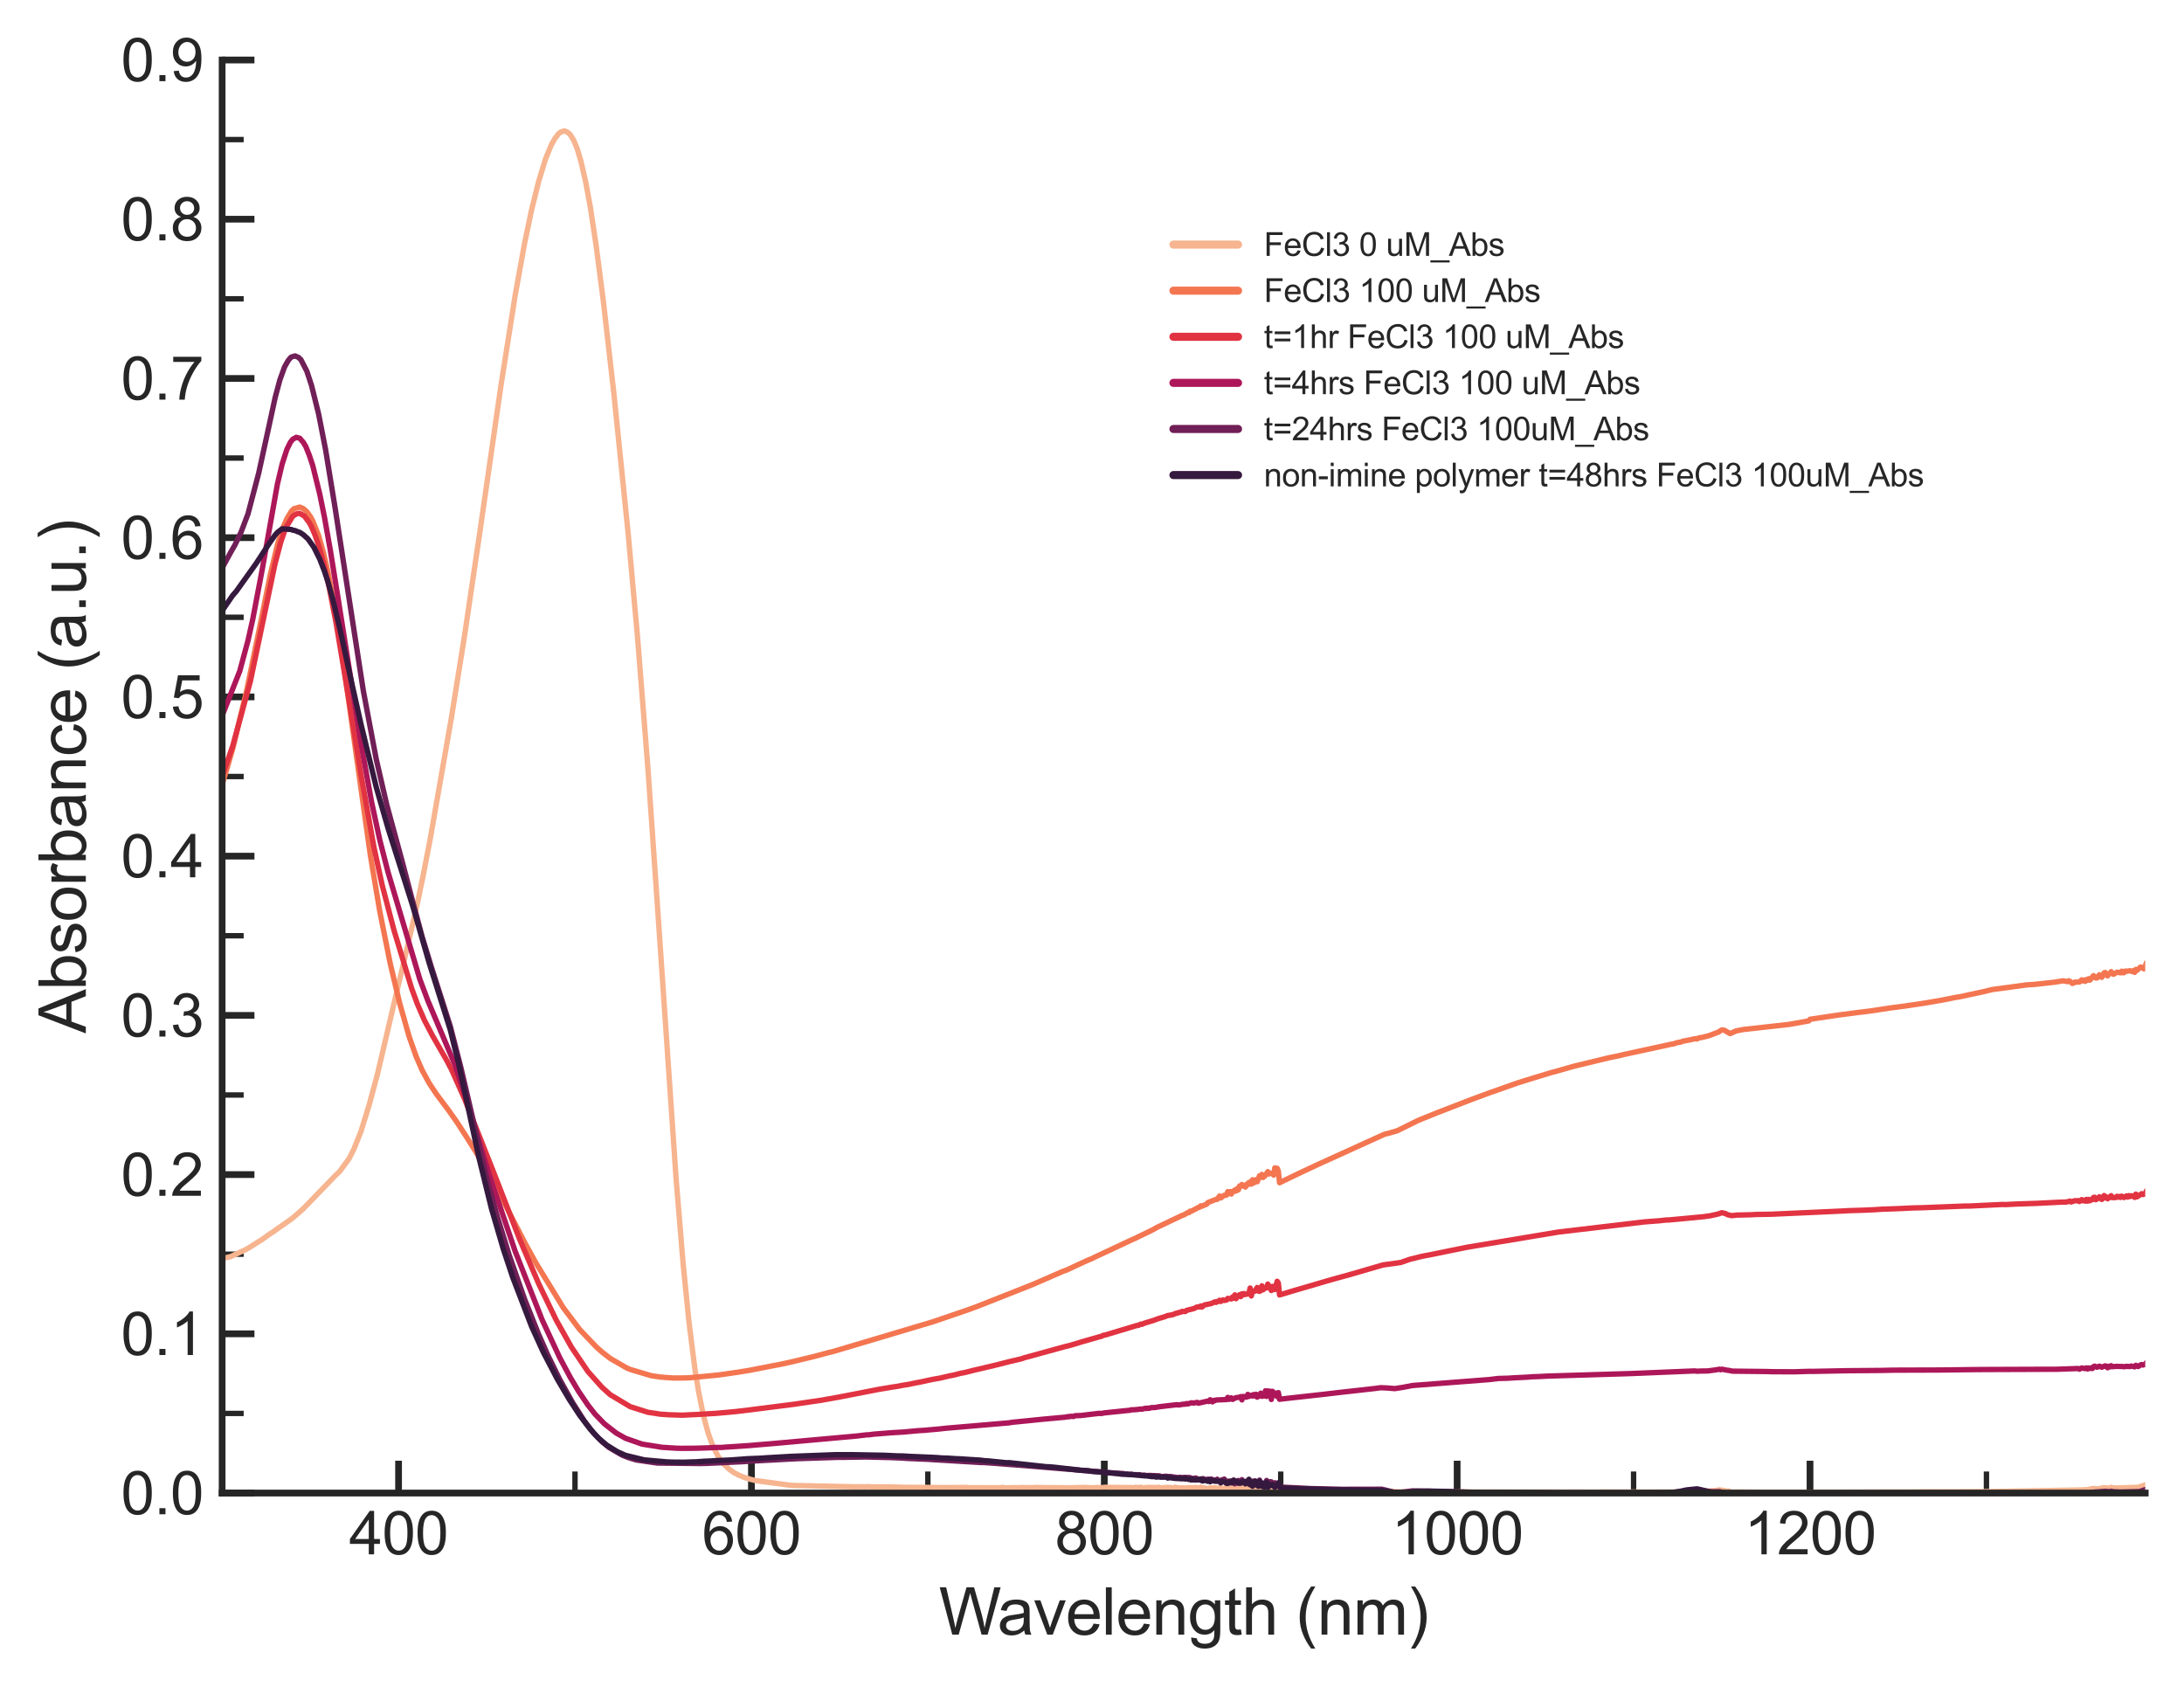 <?xml version="1.0" encoding="utf-8" standalone="no"?>
<!DOCTYPE svg PUBLIC "-//W3C//DTD SVG 1.1//EN"
  "http://www.w3.org/Graphics/SVG/1.1/DTD/svg11.dtd">
<svg xmlns:xlink="http://www.w3.org/1999/xlink" width="405.571pt" height="313.27pt" viewBox="0 0 405.571 313.27" xmlns="http://www.w3.org/2000/svg" version="1.1">
 <defs>
  <style type="text/css">*{stroke-linejoin: round; stroke-linecap: butt}</style>
 </defs>
 <g id="figure_1">
  <g id="patch_1">
   <path d="M 0 313.27 
L 405.571 313.27 
L 405.571 0 
L 0 0 
z
" style="fill: #ffffff"/>
  </g>
  <g id="axes_1">
   <g id="patch_2">
    <path d="M 41.251 277.249 
L 398.371 277.249 
L 398.371 11.137 
L 41.251 11.137 
z
" style="fill: #ffffff"/>
   </g>
   <g id="matplotlib.axis_1">
    <g id="xtick_1">
     <g id="line2d_1">
      <defs>
       <path id="m9730662e38" d="M 0 0 
L 0 -6 
" style="stroke: #262626; stroke-width: 1.25"/>
      </defs>
      <g>
       <use xlink:href="#m9730662e38" x="74.015" y="277.249" style="fill: #262626; stroke: #262626; stroke-width: 1.25"/>
      </g>
     </g>
     <g id="text_1">
      <!-- 400 -->
      <g style="fill: #262626" transform="translate(64.839 288.622) scale(0.11 -0.11)">
       <defs>
        <path id="ArialMT-34" d="M 2069 0 
L 2069 1097 
L 81 1097 
L 81 1613 
L 2172 4581 
L 2631 4581 
L 2631 1613 
L 3250 1613 
L 3250 1097 
L 2631 1097 
L 2631 0 
L 2069 0 
z
M 2069 1613 
L 2069 3678 
L 634 1613 
L 2069 1613 
z
" transform="scale(0.016)"/>
        <path id="ArialMT-30" d="M 266 2259 
Q 266 3072 433 3567 
Q 600 4063 929 4331 
Q 1259 4600 1759 4600 
Q 2128 4600 2406 4451 
Q 2684 4303 2865 4023 
Q 3047 3744 3150 3342 
Q 3253 2941 3253 2259 
Q 3253 1453 3087 958 
Q 2922 463 2592 192 
Q 2263 -78 1759 -78 
Q 1097 -78 719 397 
Q 266 969 266 2259 
z
M 844 2259 
Q 844 1131 1108 757 
Q 1372 384 1759 384 
Q 2147 384 2411 759 
Q 2675 1134 2675 2259 
Q 2675 3391 2411 3762 
Q 2147 4134 1753 4134 
Q 1366 4134 1134 3806 
Q 844 3388 844 2259 
z
" transform="scale(0.016)"/>
       </defs>
       <use xlink:href="#ArialMT-34"/>
       <use xlink:href="#ArialMT-30" x="55.615"/>
       <use xlink:href="#ArialMT-30" x="111.23"/>
      </g>
     </g>
    </g>
    <g id="xtick_2">
     <g id="line2d_2">
      <g>
       <use xlink:href="#m9730662e38" x="139.541" y="277.249" style="fill: #262626; stroke: #262626; stroke-width: 1.25"/>
      </g>
     </g>
     <g id="text_2">
      <!-- 600 -->
      <g style="fill: #262626" transform="translate(130.366 288.622) scale(0.11 -0.11)">
       <defs>
        <path id="ArialMT-36" d="M 3184 3459 
L 2625 3416 
Q 2550 3747 2413 3897 
Q 2184 4138 1850 4138 
Q 1581 4138 1378 3988 
Q 1113 3794 959 3422 
Q 806 3050 800 2363 
Q 1003 2672 1297 2822 
Q 1591 2972 1913 2972 
Q 2475 2972 2870 2558 
Q 3266 2144 3266 1488 
Q 3266 1056 3080 686 
Q 2894 316 2569 119 
Q 2244 -78 1831 -78 
Q 1128 -78 684 439 
Q 241 956 241 2144 
Q 241 3472 731 4075 
Q 1159 4600 1884 4600 
Q 2425 4600 2770 4297 
Q 3116 3994 3184 3459 
z
M 888 1484 
Q 888 1194 1011 928 
Q 1134 663 1356 523 
Q 1578 384 1822 384 
Q 2178 384 2434 671 
Q 2691 959 2691 1453 
Q 2691 1928 2437 2201 
Q 2184 2475 1800 2475 
Q 1419 2475 1153 2201 
Q 888 1928 888 1484 
z
" transform="scale(0.016)"/>
       </defs>
       <use xlink:href="#ArialMT-36"/>
       <use xlink:href="#ArialMT-30" x="55.615"/>
       <use xlink:href="#ArialMT-30" x="111.23"/>
      </g>
     </g>
    </g>
    <g id="xtick_3">
     <g id="line2d_3">
      <g>
       <use xlink:href="#m9730662e38" x="205.068" y="277.249" style="fill: #262626; stroke: #262626; stroke-width: 1.25"/>
      </g>
     </g>
     <g id="text_3">
      <!-- 800 -->
      <g style="fill: #262626" transform="translate(195.892 288.622) scale(0.11 -0.11)">
       <defs>
        <path id="ArialMT-38" d="M 1131 2484 
Q 781 2613 612 2850 
Q 444 3088 444 3419 
Q 444 3919 803 4259 
Q 1163 4600 1759 4600 
Q 2359 4600 2725 4251 
Q 3091 3903 3091 3403 
Q 3091 3084 2923 2848 
Q 2756 2613 2416 2484 
Q 2838 2347 3058 2040 
Q 3278 1734 3278 1309 
Q 3278 722 2862 322 
Q 2447 -78 1769 -78 
Q 1091 -78 675 323 
Q 259 725 259 1325 
Q 259 1772 486 2073 
Q 713 2375 1131 2484 
z
M 1019 3438 
Q 1019 3113 1228 2906 
Q 1438 2700 1772 2700 
Q 2097 2700 2305 2904 
Q 2513 3109 2513 3406 
Q 2513 3716 2298 3927 
Q 2084 4138 1766 4138 
Q 1444 4138 1231 3931 
Q 1019 3725 1019 3438 
z
M 838 1322 
Q 838 1081 952 856 
Q 1066 631 1291 507 
Q 1516 384 1775 384 
Q 2178 384 2440 643 
Q 2703 903 2703 1303 
Q 2703 1709 2433 1975 
Q 2163 2241 1756 2241 
Q 1359 2241 1098 1978 
Q 838 1716 838 1322 
z
" transform="scale(0.016)"/>
       </defs>
       <use xlink:href="#ArialMT-38"/>
       <use xlink:href="#ArialMT-30" x="55.615"/>
       <use xlink:href="#ArialMT-30" x="111.23"/>
      </g>
     </g>
    </g>
    <g id="xtick_4">
     <g id="line2d_4">
      <g>
       <use xlink:href="#m9730662e38" x="270.594" y="277.249" style="fill: #262626; stroke: #262626; stroke-width: 1.25"/>
      </g>
     </g>
     <g id="text_4">
      <!-- 1000 -->
      <g style="fill: #262626" transform="translate(258.36 288.622) scale(0.11 -0.11)">
       <defs>
        <path id="ArialMT-31" d="M 2384 0 
L 1822 0 
L 1822 3584 
Q 1619 3391 1289 3197 
Q 959 3003 697 2906 
L 697 3450 
Q 1169 3672 1522 3987 
Q 1875 4303 2022 4600 
L 2384 4600 
L 2384 0 
z
" transform="scale(0.016)"/>
       </defs>
       <use xlink:href="#ArialMT-31"/>
       <use xlink:href="#ArialMT-30" x="55.615"/>
       <use xlink:href="#ArialMT-30" x="111.23"/>
       <use xlink:href="#ArialMT-30" x="166.846"/>
      </g>
     </g>
    </g>
    <g id="xtick_5">
     <g id="line2d_5">
      <g>
       <use xlink:href="#m9730662e38" x="336.121" y="277.249" style="fill: #262626; stroke: #262626; stroke-width: 1.25"/>
      </g>
     </g>
     <g id="text_5">
      <!-- 1200 -->
      <g style="fill: #262626" transform="translate(323.887 288.622) scale(0.11 -0.11)">
       <defs>
        <path id="ArialMT-32" d="M 3222 541 
L 3222 0 
L 194 0 
Q 188 203 259 391 
Q 375 700 629 1000 
Q 884 1300 1366 1694 
Q 2113 2306 2375 2664 
Q 2638 3022 2638 3341 
Q 2638 3675 2398 3904 
Q 2159 4134 1775 4134 
Q 1369 4134 1125 3890 
Q 881 3647 878 3216 
L 300 3275 
Q 359 3922 746 4261 
Q 1134 4600 1788 4600 
Q 2447 4600 2831 4234 
Q 3216 3869 3216 3328 
Q 3216 3053 3103 2787 
Q 2991 2522 2730 2228 
Q 2469 1934 1863 1422 
Q 1356 997 1212 845 
Q 1069 694 975 541 
L 3222 541 
z
" transform="scale(0.016)"/>
       </defs>
       <use xlink:href="#ArialMT-31"/>
       <use xlink:href="#ArialMT-32" x="55.615"/>
       <use xlink:href="#ArialMT-30" x="111.23"/>
       <use xlink:href="#ArialMT-30" x="166.846"/>
      </g>
     </g>
    </g>
    <g id="xtick_6">
     <g id="line2d_6">
      <defs>
       <path id="m563e170c23" d="M 0 0 
L 0 -4 
" style="stroke: #262626"/>
      </defs>
      <g>
       <use xlink:href="#m563e170c23" x="106.778" y="277.249" style="fill: #262626; stroke: #262626"/>
      </g>
     </g>
    </g>
    <g id="xtick_7">
     <g id="line2d_7">
      <g>
       <use xlink:href="#m563e170c23" x="172.304" y="277.249" style="fill: #262626; stroke: #262626"/>
      </g>
     </g>
    </g>
    <g id="xtick_8">
     <g id="line2d_8">
      <g>
       <use xlink:href="#m563e170c23" x="237.831" y="277.249" style="fill: #262626; stroke: #262626"/>
      </g>
     </g>
    </g>
    <g id="xtick_9">
     <g id="line2d_9">
      <g>
       <use xlink:href="#m563e170c23" x="303.358" y="277.249" style="fill: #262626; stroke: #262626"/>
      </g>
     </g>
    </g>
    <g id="xtick_10">
     <g id="line2d_10">
      <g>
       <use xlink:href="#m563e170c23" x="368.884" y="277.249" style="fill: #262626; stroke: #262626"/>
      </g>
     </g>
    </g>
    <g id="text_6">
     <!-- Wavelength (nm) -->
     <g style="fill: #262626" transform="translate(174.357 303.544) scale(0.12 -0.12)">
      <defs>
       <path id="ArialMT-57" d="M 1294 0 
L 78 4581 
L 700 4581 
L 1397 1578 
Q 1509 1106 1591 641 
Q 1766 1375 1797 1488 
L 2669 4581 
L 3400 4581 
L 4056 2263 
Q 4303 1400 4413 641 
Q 4500 1075 4641 1638 
L 5359 4581 
L 5969 4581 
L 4713 0 
L 4128 0 
L 3163 3491 
Q 3041 3928 3019 4028 
Q 2947 3713 2884 3491 
L 1913 0 
L 1294 0 
z
" transform="scale(0.016)"/>
       <path id="ArialMT-61" d="M 2588 409 
Q 2275 144 1986 34 
Q 1697 -75 1366 -75 
Q 819 -75 525 192 
Q 231 459 231 875 
Q 231 1119 342 1320 
Q 453 1522 633 1644 
Q 813 1766 1038 1828 
Q 1203 1872 1538 1913 
Q 2219 1994 2541 2106 
Q 2544 2222 2544 2253 
Q 2544 2597 2384 2738 
Q 2169 2928 1744 2928 
Q 1347 2928 1158 2789 
Q 969 2650 878 2297 
L 328 2372 
Q 403 2725 575 2942 
Q 747 3159 1072 3276 
Q 1397 3394 1825 3394 
Q 2250 3394 2515 3294 
Q 2781 3194 2906 3042 
Q 3031 2891 3081 2659 
Q 3109 2516 3109 2141 
L 3109 1391 
Q 3109 606 3145 398 
Q 3181 191 3288 0 
L 2700 0 
Q 2613 175 2588 409 
z
M 2541 1666 
Q 2234 1541 1622 1453 
Q 1275 1403 1131 1340 
Q 988 1278 909 1158 
Q 831 1038 831 891 
Q 831 666 1001 516 
Q 1172 366 1500 366 
Q 1825 366 2078 508 
Q 2331 650 2450 897 
Q 2541 1088 2541 1459 
L 2541 1666 
z
" transform="scale(0.016)"/>
       <path id="ArialMT-76" d="M 1344 0 
L 81 3319 
L 675 3319 
L 1388 1331 
Q 1503 1009 1600 663 
Q 1675 925 1809 1294 
L 2547 3319 
L 3125 3319 
L 1869 0 
L 1344 0 
z
" transform="scale(0.016)"/>
       <path id="ArialMT-65" d="M 2694 1069 
L 3275 997 
Q 3138 488 2766 206 
Q 2394 -75 1816 -75 
Q 1088 -75 661 373 
Q 234 822 234 1631 
Q 234 2469 665 2931 
Q 1097 3394 1784 3394 
Q 2450 3394 2872 2941 
Q 3294 2488 3294 1666 
Q 3294 1616 3291 1516 
L 816 1516 
Q 847 969 1125 678 
Q 1403 388 1819 388 
Q 2128 388 2347 550 
Q 2566 713 2694 1069 
z
M 847 1978 
L 2700 1978 
Q 2663 2397 2488 2606 
Q 2219 2931 1791 2931 
Q 1403 2931 1139 2672 
Q 875 2413 847 1978 
z
" transform="scale(0.016)"/>
       <path id="ArialMT-6c" d="M 409 0 
L 409 4581 
L 972 4581 
L 972 0 
L 409 0 
z
" transform="scale(0.016)"/>
       <path id="ArialMT-6e" d="M 422 0 
L 422 3319 
L 928 3319 
L 928 2847 
Q 1294 3394 1984 3394 
Q 2284 3394 2536 3286 
Q 2788 3178 2913 3003 
Q 3038 2828 3088 2588 
Q 3119 2431 3119 2041 
L 3119 0 
L 2556 0 
L 2556 2019 
Q 2556 2363 2490 2533 
Q 2425 2703 2258 2804 
Q 2091 2906 1866 2906 
Q 1506 2906 1245 2678 
Q 984 2450 984 1813 
L 984 0 
L 422 0 
z
" transform="scale(0.016)"/>
       <path id="ArialMT-67" d="M 319 -275 
L 866 -356 
Q 900 -609 1056 -725 
Q 1266 -881 1628 -881 
Q 2019 -881 2231 -725 
Q 2444 -569 2519 -288 
Q 2563 -116 2559 434 
Q 2191 0 1641 0 
Q 956 0 581 494 
Q 206 988 206 1678 
Q 206 2153 378 2554 
Q 550 2956 876 3175 
Q 1203 3394 1644 3394 
Q 2231 3394 2613 2919 
L 2613 3319 
L 3131 3319 
L 3131 450 
Q 3131 -325 2973 -648 
Q 2816 -972 2473 -1159 
Q 2131 -1347 1631 -1347 
Q 1038 -1347 672 -1080 
Q 306 -813 319 -275 
z
M 784 1719 
Q 784 1066 1043 766 
Q 1303 466 1694 466 
Q 2081 466 2343 764 
Q 2606 1063 2606 1700 
Q 2606 2309 2336 2618 
Q 2066 2928 1684 2928 
Q 1309 2928 1046 2623 
Q 784 2319 784 1719 
z
" transform="scale(0.016)"/>
       <path id="ArialMT-74" d="M 1650 503 
L 1731 6 
Q 1494 -44 1306 -44 
Q 1000 -44 831 53 
Q 663 150 594 308 
Q 525 466 525 972 
L 525 2881 
L 113 2881 
L 113 3319 
L 525 3319 
L 525 4141 
L 1084 4478 
L 1084 3319 
L 1650 3319 
L 1650 2881 
L 1084 2881 
L 1084 941 
Q 1084 700 1114 631 
Q 1144 563 1211 522 
Q 1278 481 1403 481 
Q 1497 481 1650 503 
z
" transform="scale(0.016)"/>
       <path id="ArialMT-68" d="M 422 0 
L 422 4581 
L 984 4581 
L 984 2938 
Q 1378 3394 1978 3394 
Q 2347 3394 2619 3248 
Q 2891 3103 3008 2847 
Q 3125 2591 3125 2103 
L 3125 0 
L 2563 0 
L 2563 2103 
Q 2563 2525 2380 2717 
Q 2197 2909 1863 2909 
Q 1613 2909 1392 2779 
Q 1172 2650 1078 2428 
Q 984 2206 984 1816 
L 984 0 
L 422 0 
z
" transform="scale(0.016)"/>
       <path id="ArialMT-20" transform="scale(0.016)"/>
       <path id="ArialMT-28" d="M 1497 -1347 
Q 1031 -759 709 28 
Q 388 816 388 1659 
Q 388 2403 628 3084 
Q 909 3875 1497 4659 
L 1900 4659 
Q 1522 4009 1400 3731 
Q 1209 3300 1100 2831 
Q 966 2247 966 1656 
Q 966 153 1900 -1347 
L 1497 -1347 
z
" transform="scale(0.016)"/>
       <path id="ArialMT-6d" d="M 422 0 
L 422 3319 
L 925 3319 
L 925 2853 
Q 1081 3097 1340 3245 
Q 1600 3394 1931 3394 
Q 2300 3394 2536 3241 
Q 2772 3088 2869 2813 
Q 3263 3394 3894 3394 
Q 4388 3394 4653 3120 
Q 4919 2847 4919 2278 
L 4919 0 
L 4359 0 
L 4359 2091 
Q 4359 2428 4304 2576 
Q 4250 2725 4106 2815 
Q 3963 2906 3769 2906 
Q 3419 2906 3187 2673 
Q 2956 2441 2956 1928 
L 2956 0 
L 2394 0 
L 2394 2156 
Q 2394 2531 2256 2718 
Q 2119 2906 1806 2906 
Q 1569 2906 1367 2781 
Q 1166 2656 1075 2415 
Q 984 2175 984 1722 
L 984 0 
L 422 0 
z
" transform="scale(0.016)"/>
       <path id="ArialMT-29" d="M 791 -1347 
L 388 -1347 
Q 1322 153 1322 1656 
Q 1322 2244 1188 2822 
Q 1081 3291 891 3722 
Q 769 4003 388 4659 
L 791 4659 
Q 1378 3875 1659 3084 
Q 1900 2403 1900 1659 
Q 1900 816 1576 28 
Q 1253 -759 791 -1347 
z
" transform="scale(0.016)"/>
      </defs>
      <use xlink:href="#ArialMT-57"/>
      <use xlink:href="#ArialMT-61" x="90.635"/>
      <use xlink:href="#ArialMT-76" x="146.25"/>
      <use xlink:href="#ArialMT-65" x="196.25"/>
      <use xlink:href="#ArialMT-6c" x="251.865"/>
      <use xlink:href="#ArialMT-65" x="274.082"/>
      <use xlink:href="#ArialMT-6e" x="329.697"/>
      <use xlink:href="#ArialMT-67" x="385.312"/>
      <use xlink:href="#ArialMT-74" x="440.928"/>
      <use xlink:href="#ArialMT-68" x="468.711"/>
      <use xlink:href="#ArialMT-20" x="524.326"/>
      <use xlink:href="#ArialMT-28" x="552.109"/>
      <use xlink:href="#ArialMT-6e" x="585.41"/>
      <use xlink:href="#ArialMT-6d" x="641.025"/>
      <use xlink:href="#ArialMT-29" x="724.326"/>
     </g>
    </g>
   </g>
   <g id="matplotlib.axis_2">
    <g id="ytick_1">
     <g id="line2d_11">
      <defs>
       <path id="mc5bdeb7b59" d="M 0 0 
L 6 0 
" style="stroke: #262626; stroke-width: 1.25"/>
      </defs>
      <g>
       <use xlink:href="#mc5bdeb7b59" x="41.251" y="277.249" style="fill: #262626; stroke: #262626; stroke-width: 1.25"/>
      </g>
     </g>
     <g id="text_7">
      <!-- 0.0 -->
      <g style="fill: #262626" transform="translate(22.461 281.186) scale(0.11 -0.11)">
       <defs>
        <path id="ArialMT-2e" d="M 581 0 
L 581 641 
L 1222 641 
L 1222 0 
L 581 0 
z
" transform="scale(0.016)"/>
       </defs>
       <use xlink:href="#ArialMT-30"/>
       <use xlink:href="#ArialMT-2e" x="55.615"/>
       <use xlink:href="#ArialMT-30" x="83.398"/>
      </g>
     </g>
    </g>
    <g id="ytick_2">
     <g id="line2d_12">
      <g>
       <use xlink:href="#mc5bdeb7b59" x="41.251" y="247.681" style="fill: #262626; stroke: #262626; stroke-width: 1.25"/>
      </g>
     </g>
     <g id="text_8">
      <!-- 0.1 -->
      <g style="fill: #262626" transform="translate(22.461 251.618) scale(0.11 -0.11)">
       <use xlink:href="#ArialMT-30"/>
       <use xlink:href="#ArialMT-2e" x="55.615"/>
       <use xlink:href="#ArialMT-31" x="83.398"/>
      </g>
     </g>
    </g>
    <g id="ytick_3">
     <g id="line2d_13">
      <g>
       <use xlink:href="#mc5bdeb7b59" x="41.251" y="218.113" style="fill: #262626; stroke: #262626; stroke-width: 1.25"/>
      </g>
     </g>
     <g id="text_9">
      <!-- 0.2 -->
      <g style="fill: #262626" transform="translate(22.461 222.05) scale(0.11 -0.11)">
       <use xlink:href="#ArialMT-30"/>
       <use xlink:href="#ArialMT-2e" x="55.615"/>
       <use xlink:href="#ArialMT-32" x="83.398"/>
      </g>
     </g>
    </g>
    <g id="ytick_4">
     <g id="line2d_14">
      <g>
       <use xlink:href="#mc5bdeb7b59" x="41.251" y="188.545" style="fill: #262626; stroke: #262626; stroke-width: 1.25"/>
      </g>
     </g>
     <g id="text_10">
      <!-- 0.3 -->
      <g style="fill: #262626" transform="translate(22.461 192.482) scale(0.11 -0.11)">
       <defs>
        <path id="ArialMT-33" d="M 269 1209 
L 831 1284 
Q 928 806 1161 595 
Q 1394 384 1728 384 
Q 2125 384 2398 659 
Q 2672 934 2672 1341 
Q 2672 1728 2419 1979 
Q 2166 2231 1775 2231 
Q 1616 2231 1378 2169 
L 1441 2663 
Q 1497 2656 1531 2656 
Q 1891 2656 2178 2843 
Q 2466 3031 2466 3422 
Q 2466 3731 2256 3934 
Q 2047 4138 1716 4138 
Q 1388 4138 1169 3931 
Q 950 3725 888 3313 
L 325 3413 
Q 428 3978 793 4289 
Q 1159 4600 1703 4600 
Q 2078 4600 2393 4439 
Q 2709 4278 2876 4000 
Q 3044 3722 3044 3409 
Q 3044 3113 2884 2869 
Q 2725 2625 2413 2481 
Q 2819 2388 3044 2092 
Q 3269 1797 3269 1353 
Q 3269 753 2831 336 
Q 2394 -81 1725 -81 
Q 1122 -81 723 278 
Q 325 638 269 1209 
z
" transform="scale(0.016)"/>
       </defs>
       <use xlink:href="#ArialMT-30"/>
       <use xlink:href="#ArialMT-2e" x="55.615"/>
       <use xlink:href="#ArialMT-33" x="83.398"/>
      </g>
     </g>
    </g>
    <g id="ytick_5">
     <g id="line2d_15">
      <g>
       <use xlink:href="#mc5bdeb7b59" x="41.251" y="158.977" style="fill: #262626; stroke: #262626; stroke-width: 1.25"/>
      </g>
     </g>
     <g id="text_11">
      <!-- 0.4 -->
      <g style="fill: #262626" transform="translate(22.461 162.914) scale(0.11 -0.11)">
       <use xlink:href="#ArialMT-30"/>
       <use xlink:href="#ArialMT-2e" x="55.615"/>
       <use xlink:href="#ArialMT-34" x="83.398"/>
      </g>
     </g>
    </g>
    <g id="ytick_6">
     <g id="line2d_16">
      <g>
       <use xlink:href="#mc5bdeb7b59" x="41.251" y="129.409" style="fill: #262626; stroke: #262626; stroke-width: 1.25"/>
      </g>
     </g>
     <g id="text_12">
      <!-- 0.5 -->
      <g style="fill: #262626" transform="translate(22.461 133.346) scale(0.11 -0.11)">
       <defs>
        <path id="ArialMT-35" d="M 266 1200 
L 856 1250 
Q 922 819 1161 601 
Q 1400 384 1738 384 
Q 2144 384 2425 690 
Q 2706 997 2706 1503 
Q 2706 1984 2436 2262 
Q 2166 2541 1728 2541 
Q 1456 2541 1237 2417 
Q 1019 2294 894 2097 
L 366 2166 
L 809 4519 
L 3088 4519 
L 3088 3981 
L 1259 3981 
L 1013 2750 
Q 1425 3038 1878 3038 
Q 2478 3038 2890 2622 
Q 3303 2206 3303 1553 
Q 3303 931 2941 478 
Q 2500 -78 1738 -78 
Q 1113 -78 717 272 
Q 322 622 266 1200 
z
" transform="scale(0.016)"/>
       </defs>
       <use xlink:href="#ArialMT-30"/>
       <use xlink:href="#ArialMT-2e" x="55.615"/>
       <use xlink:href="#ArialMT-35" x="83.398"/>
      </g>
     </g>
    </g>
    <g id="ytick_7">
     <g id="line2d_17">
      <g>
       <use xlink:href="#mc5bdeb7b59" x="41.251" y="99.841" style="fill: #262626; stroke: #262626; stroke-width: 1.25"/>
      </g>
     </g>
     <g id="text_13">
      <!-- 0.6 -->
      <g style="fill: #262626" transform="translate(22.461 103.778) scale(0.11 -0.11)">
       <use xlink:href="#ArialMT-30"/>
       <use xlink:href="#ArialMT-2e" x="55.615"/>
       <use xlink:href="#ArialMT-36" x="83.398"/>
      </g>
     </g>
    </g>
    <g id="ytick_8">
     <g id="line2d_18">
      <g>
       <use xlink:href="#mc5bdeb7b59" x="41.251" y="70.273" style="fill: #262626; stroke: #262626; stroke-width: 1.25"/>
      </g>
     </g>
     <g id="text_14">
      <!-- 0.7 -->
      <g style="fill: #262626" transform="translate(22.461 74.21) scale(0.11 -0.11)">
       <defs>
        <path id="ArialMT-37" d="M 303 3981 
L 303 4522 
L 3269 4522 
L 3269 4084 
Q 2831 3619 2401 2847 
Q 1972 2075 1738 1259 
Q 1569 684 1522 0 
L 944 0 
Q 953 541 1156 1306 
Q 1359 2072 1739 2783 
Q 2119 3494 2547 3981 
L 303 3981 
z
" transform="scale(0.016)"/>
       </defs>
       <use xlink:href="#ArialMT-30"/>
       <use xlink:href="#ArialMT-2e" x="55.615"/>
       <use xlink:href="#ArialMT-37" x="83.398"/>
      </g>
     </g>
    </g>
    <g id="ytick_9">
     <g id="line2d_19">
      <g>
       <use xlink:href="#mc5bdeb7b59" x="41.251" y="40.705" style="fill: #262626; stroke: #262626; stroke-width: 1.25"/>
      </g>
     </g>
     <g id="text_15">
      <!-- 0.8 -->
      <g style="fill: #262626" transform="translate(22.461 44.642) scale(0.11 -0.11)">
       <use xlink:href="#ArialMT-30"/>
       <use xlink:href="#ArialMT-2e" x="55.615"/>
       <use xlink:href="#ArialMT-38" x="83.398"/>
      </g>
     </g>
    </g>
    <g id="ytick_10">
     <g id="line2d_20">
      <g>
       <use xlink:href="#mc5bdeb7b59" x="41.251" y="11.137" style="fill: #262626; stroke: #262626; stroke-width: 1.25"/>
      </g>
     </g>
     <g id="text_16">
      <!-- 0.9 -->
      <g style="fill: #262626" transform="translate(22.461 15.074) scale(0.11 -0.11)">
       <defs>
        <path id="ArialMT-39" d="M 350 1059 
L 891 1109 
Q 959 728 1153 556 
Q 1347 384 1650 384 
Q 1909 384 2104 503 
Q 2300 622 2425 820 
Q 2550 1019 2634 1356 
Q 2719 1694 2719 2044 
Q 2719 2081 2716 2156 
Q 2547 1888 2255 1720 
Q 1963 1553 1622 1553 
Q 1053 1553 659 1965 
Q 266 2378 266 3053 
Q 266 3750 677 4175 
Q 1088 4600 1706 4600 
Q 2153 4600 2523 4359 
Q 2894 4119 3086 3673 
Q 3278 3228 3278 2384 
Q 3278 1506 3087 986 
Q 2897 466 2520 194 
Q 2144 -78 1638 -78 
Q 1100 -78 759 220 
Q 419 519 350 1059 
z
M 2653 3081 
Q 2653 3566 2395 3850 
Q 2138 4134 1775 4134 
Q 1400 4134 1122 3828 
Q 844 3522 844 3034 
Q 844 2597 1108 2323 
Q 1372 2050 1759 2050 
Q 2150 2050 2401 2323 
Q 2653 2597 2653 3081 
z
" transform="scale(0.016)"/>
       </defs>
       <use xlink:href="#ArialMT-30"/>
       <use xlink:href="#ArialMT-2e" x="55.615"/>
       <use xlink:href="#ArialMT-39" x="83.398"/>
      </g>
     </g>
    </g>
    <g id="ytick_11">
     <g id="line2d_21">
      <defs>
       <path id="m8462c06d39" d="M 0 0 
L 4 0 
" style="stroke: #262626"/>
      </defs>
      <g>
       <use xlink:href="#m8462c06d39" x="41.251" y="262.465" style="fill: #262626; stroke: #262626"/>
      </g>
     </g>
    </g>
    <g id="ytick_12">
     <g id="line2d_22">
      <g>
       <use xlink:href="#m8462c06d39" x="41.251" y="232.897" style="fill: #262626; stroke: #262626"/>
      </g>
     </g>
    </g>
    <g id="ytick_13">
     <g id="line2d_23">
      <g>
       <use xlink:href="#m8462c06d39" x="41.251" y="203.329" style="fill: #262626; stroke: #262626"/>
      </g>
     </g>
    </g>
    <g id="ytick_14">
     <g id="line2d_24">
      <g>
       <use xlink:href="#m8462c06d39" x="41.251" y="173.761" style="fill: #262626; stroke: #262626"/>
      </g>
     </g>
    </g>
    <g id="ytick_15">
     <g id="line2d_25">
      <g>
       <use xlink:href="#m8462c06d39" x="41.251" y="144.193" style="fill: #262626; stroke: #262626"/>
      </g>
     </g>
    </g>
    <g id="ytick_16">
     <g id="line2d_26">
      <g>
       <use xlink:href="#m8462c06d39" x="41.251" y="114.625" style="fill: #262626; stroke: #262626"/>
      </g>
     </g>
    </g>
    <g id="ytick_17">
     <g id="line2d_27">
      <g>
       <use xlink:href="#m8462c06d39" x="41.251" y="85.057" style="fill: #262626; stroke: #262626"/>
      </g>
     </g>
    </g>
    <g id="ytick_18">
     <g id="line2d_28">
      <g>
       <use xlink:href="#m8462c06d39" x="41.251" y="55.489" style="fill: #262626; stroke: #262626"/>
      </g>
     </g>
    </g>
    <g id="ytick_19">
     <g id="line2d_29">
      <g>
       <use xlink:href="#m8462c06d39" x="41.251" y="25.921" style="fill: #262626; stroke: #262626"/>
      </g>
     </g>
    </g>
    <g id="text_17">
     <!-- Absorbance (a.u.) -->
     <g style="fill: #262626" transform="translate(15.936 191.882) rotate(-90) scale(0.12 -0.12)">
      <defs>
       <path id="ArialMT-41" d="M -9 0 
L 1750 4581 
L 2403 4581 
L 4278 0 
L 3588 0 
L 3053 1388 
L 1138 1388 
L 634 0 
L -9 0 
z
M 1313 1881 
L 2866 1881 
L 2388 3150 
Q 2169 3728 2063 4100 
Q 1975 3659 1816 3225 
L 1313 1881 
z
" transform="scale(0.016)"/>
       <path id="ArialMT-62" d="M 941 0 
L 419 0 
L 419 4581 
L 981 4581 
L 981 2947 
Q 1338 3394 1891 3394 
Q 2197 3394 2470 3270 
Q 2744 3147 2920 2923 
Q 3097 2700 3197 2384 
Q 3297 2069 3297 1709 
Q 3297 856 2875 390 
Q 2453 -75 1863 -75 
Q 1275 -75 941 416 
L 941 0 
z
M 934 1684 
Q 934 1088 1097 822 
Q 1363 388 1816 388 
Q 2184 388 2453 708 
Q 2722 1028 2722 1663 
Q 2722 2313 2464 2622 
Q 2206 2931 1841 2931 
Q 1472 2931 1203 2611 
Q 934 2291 934 1684 
z
" transform="scale(0.016)"/>
       <path id="ArialMT-73" d="M 197 991 
L 753 1078 
Q 800 744 1014 566 
Q 1228 388 1613 388 
Q 2000 388 2187 545 
Q 2375 703 2375 916 
Q 2375 1106 2209 1216 
Q 2094 1291 1634 1406 
Q 1016 1563 777 1677 
Q 538 1791 414 1992 
Q 291 2194 291 2438 
Q 291 2659 392 2848 
Q 494 3038 669 3163 
Q 800 3259 1026 3326 
Q 1253 3394 1513 3394 
Q 1903 3394 2198 3281 
Q 2494 3169 2634 2976 
Q 2775 2784 2828 2463 
L 2278 2388 
Q 2241 2644 2061 2787 
Q 1881 2931 1553 2931 
Q 1166 2931 1000 2803 
Q 834 2675 834 2503 
Q 834 2394 903 2306 
Q 972 2216 1119 2156 
Q 1203 2125 1616 2013 
Q 2213 1853 2448 1751 
Q 2684 1650 2818 1456 
Q 2953 1263 2953 975 
Q 2953 694 2789 445 
Q 2625 197 2315 61 
Q 2006 -75 1616 -75 
Q 969 -75 630 194 
Q 291 463 197 991 
z
" transform="scale(0.016)"/>
       <path id="ArialMT-6f" d="M 213 1659 
Q 213 2581 725 3025 
Q 1153 3394 1769 3394 
Q 2453 3394 2887 2945 
Q 3322 2497 3322 1706 
Q 3322 1066 3130 698 
Q 2938 331 2570 128 
Q 2203 -75 1769 -75 
Q 1072 -75 642 372 
Q 213 819 213 1659 
z
M 791 1659 
Q 791 1022 1069 705 
Q 1347 388 1769 388 
Q 2188 388 2466 706 
Q 2744 1025 2744 1678 
Q 2744 2294 2464 2611 
Q 2184 2928 1769 2928 
Q 1347 2928 1069 2612 
Q 791 2297 791 1659 
z
" transform="scale(0.016)"/>
       <path id="ArialMT-72" d="M 416 0 
L 416 3319 
L 922 3319 
L 922 2816 
Q 1116 3169 1280 3281 
Q 1444 3394 1641 3394 
Q 1925 3394 2219 3213 
L 2025 2691 
Q 1819 2813 1613 2813 
Q 1428 2813 1281 2702 
Q 1134 2591 1072 2394 
Q 978 2094 978 1738 
L 978 0 
L 416 0 
z
" transform="scale(0.016)"/>
       <path id="ArialMT-63" d="M 2588 1216 
L 3141 1144 
Q 3050 572 2676 248 
Q 2303 -75 1759 -75 
Q 1078 -75 664 370 
Q 250 816 250 1647 
Q 250 2184 428 2587 
Q 606 2991 970 3192 
Q 1334 3394 1763 3394 
Q 2303 3394 2647 3120 
Q 2991 2847 3088 2344 
L 2541 2259 
Q 2463 2594 2264 2762 
Q 2066 2931 1784 2931 
Q 1359 2931 1093 2626 
Q 828 2322 828 1663 
Q 828 994 1084 691 
Q 1341 388 1753 388 
Q 2084 388 2306 591 
Q 2528 794 2588 1216 
z
" transform="scale(0.016)"/>
       <path id="ArialMT-75" d="M 2597 0 
L 2597 488 
Q 2209 -75 1544 -75 
Q 1250 -75 995 37 
Q 741 150 617 320 
Q 494 491 444 738 
Q 409 903 409 1263 
L 409 3319 
L 972 3319 
L 972 1478 
Q 972 1038 1006 884 
Q 1059 663 1231 536 
Q 1403 409 1656 409 
Q 1909 409 2131 539 
Q 2353 669 2445 892 
Q 2538 1116 2538 1541 
L 2538 3319 
L 3100 3319 
L 3100 0 
L 2597 0 
z
" transform="scale(0.016)"/>
      </defs>
      <use xlink:href="#ArialMT-41"/>
      <use xlink:href="#ArialMT-62" x="66.699"/>
      <use xlink:href="#ArialMT-73" x="122.314"/>
      <use xlink:href="#ArialMT-6f" x="172.314"/>
      <use xlink:href="#ArialMT-72" x="227.93"/>
      <use xlink:href="#ArialMT-62" x="261.23"/>
      <use xlink:href="#ArialMT-61" x="316.846"/>
      <use xlink:href="#ArialMT-6e" x="372.461"/>
      <use xlink:href="#ArialMT-63" x="428.076"/>
      <use xlink:href="#ArialMT-65" x="478.076"/>
      <use xlink:href="#ArialMT-20" x="533.691"/>
      <use xlink:href="#ArialMT-28" x="561.475"/>
      <use xlink:href="#ArialMT-61" x="594.775"/>
      <use xlink:href="#ArialMT-2e" x="650.391"/>
      <use xlink:href="#ArialMT-75" x="678.174"/>
      <use xlink:href="#ArialMT-2e" x="733.789"/>
      <use xlink:href="#ArialMT-29" x="761.572"/>
     </g>
    </g>
   </g>
   <g id="PolyCollection_1"/>
   <g id="PolyCollection_2"/>
   <g id="PolyCollection_3"/>
   <g id="PolyCollection_4"/>
   <g id="PolyCollection_5"/>
   <g id="PolyCollection_6"/>
   <g id="line2d_30">
    <path d="M 41.47 233.633 
L 42.78 233.363 
L 45.401 232.151 
L 46.275 231.678 
L 46.93 231.252 
L 48.241 230.425 
L 48.678 230.16 
L 50.207 229.066 
L 50.862 228.659 
L 51.299 228.326 
L 54.138 226.334 
L 54.793 225.801 
L 56.322 224.449 
L 62.438 218.123 
L 63.093 217.51 
L 64.841 215.116 
L 65.715 213.392 
L 67.025 210.113 
L 68.554 205.18 
L 70.083 199.5 
L 73.141 186.466 
L 75.762 175.38 
L 77.509 167.763 
L 78.601 162.478 
L 79.912 155.69 
L 83.844 133.185 
L 86.246 118.178 
L 89.086 98.97 
L 93.017 71.682 
L 95.638 55.028 
L 97.386 45.334 
L 98.696 39.075 
L 100.007 33.771 
L 101.317 29.482 
L 102.409 26.84 
L 103.065 25.694 
L 103.72 24.84 
L 104.157 24.504 
L 104.812 24.299 
L 105.467 24.598 
L 105.904 25.02 
L 106.559 26.089 
L 107.215 27.712 
L 107.87 29.893 
L 108.744 33.673 
L 109.617 38.414 
L 110.709 45.637 
L 112.02 55.741 
L 113.986 72.96 
L 116.607 98.623 
L 118.354 117.858 
L 120.32 142.68 
L 122.286 171.087 
L 125.562 219.028 
L 126.873 234.838 
L 127.965 245.681 
L 129.057 254.291 
L 129.712 258.336 
L 130.586 262.689 
L 131.46 265.962 
L 132.333 268.433 
L 133.425 270.554 
L 134.299 271.772 
L 135.391 272.809 
L 136.265 273.439 
L 137.139 273.902 
L 138.231 274.35 
L 139.323 274.689 
L 140.415 274.951 
L 146.968 275.827 
L 158.762 276.092 
L 160.291 276.077 
L 160.728 276.101 
L 161.383 276.064 
L 161.82 276.104 
L 162.694 276.1 
L 165.315 276.113 
L 167.936 276.185 
L 168.591 276.193 
L 172.086 276.202 
L 174.489 276.226 
L 175.362 276.238 
L 179.512 276.209 
L 179.949 276.257 
L 185.847 276.267 
L 186.065 276.197 
L 186.72 276.284 
L 188.468 276.247 
L 189.123 276.26 
L 189.56 276.237 
L 190.215 276.239 
L 191.089 276.247 
L 191.962 276.245 
L 192.399 276.212 
L 194.365 276.252 
L 195.02 276.24 
L 195.894 276.259 
L 196.768 276.26 
L 198.297 276.28 
L 201.573 276.209 
L 202.447 276.273 
L 203.757 276.23 
L 204.412 276.255 
L 205.286 276.175 
L 206.378 276.201 
L 210.747 276.245 
L 210.965 276.161 
L 211.184 276.276 
L 211.839 276.161 
L 212.057 276.327 
L 212.494 276.262 
L 213.368 276.196 
L 214.897 276.242 
L 215.115 276.159 
L 215.334 276.268 
L 216.426 276.241 
L 216.863 276.192 
L 217.518 276.265 
L 217.955 276.284 
L 218.173 276.173 
L 218.828 276.302 
L 219.92 276.301 
L 220.139 276.436 
L 220.357 276.273 
L 221.231 276.251 
L 221.449 276.323 
L 221.668 276.238 
L 221.886 276.311 
L 222.105 276.209 
L 222.323 276.365 
L 222.76 276.285 
L 222.978 276.149 
L 223.197 276.429 
L 223.415 276.28 
L 223.852 276.318 
L 224.07 276.509 
L 224.726 276.29 
L 224.944 276.306 
L 225.163 276.521 
L 225.381 276.24 
L 226.255 276.378 
L 226.473 276.277 
L 226.692 276.69 
L 226.91 276.434 
L 227.347 276.342 
L 227.565 276.281 
L 227.784 276.341 
L 228.002 275.969 
L 228.221 276.395 
L 228.657 276.597 
L 228.876 276.271 
L 229.094 276.406 
L 229.313 276.267 
L 229.531 276.521 
L 229.749 276.367 
L 229.968 276.581 
L 230.186 276.379 
L 230.405 276.418 
L 230.623 276.175 
L 230.842 276.452 
L 231.06 276.913 
L 231.497 276.229 
L 231.715 276.411 
L 231.934 276.35 
L 232.152 276.147 
L 232.371 276.572 
L 232.589 276.427 
L 232.807 276.9 
L 233.026 276.527 
L 233.244 276.439 
L 233.463 276.147 
L 233.681 276.599 
L 234.118 275.933 
L 234.555 276.86 
L 234.992 275.587 
L 235.21 276.556 
L 235.428 276.324 
L 235.647 276.764 
L 235.865 276.501 
L 236.084 276.424 
L 236.302 276.214 
L 236.521 277.082 
L 236.739 275.768 
L 236.957 277.192 
L 237.176 276.381 
L 237.394 276.942 
L 237.831 277.041 
L 241.544 277.045 
L 243.073 277.026 
L 255.523 276.937 
L 256.834 276.928 
L 261.421 277.046 
L 283.263 277.052 
L 289.379 277.061 
L 290.471 277.079 
L 292 277.054 
L 296.368 277.071 
L 297.679 277.04 
L 298.989 277.055 
L 312.095 277.056 
L 312.75 277.026 
L 318.429 276.808 
L 319.302 276.653 
L 320.176 276.786 
L 320.831 276.924 
L 321.05 276.868 
L 321.487 277.073 
L 322.579 277.032 
L 329.131 277.123 
L 331.534 277.115 
L 333.063 277.127 
L 337.65 277.088 
L 340.271 277.089 
L 351.847 277.038 
L 353.376 277.042 
L 358.618 277.003 
L 360.147 277.012 
L 368.884 276.977 
L 369.976 276.963 
L 386.576 276.673 
L 387.45 276.625 
L 387.669 276.704 
L 387.887 276.57 
L 388.105 276.677 
L 388.324 276.444 
L 388.542 276.524 
L 388.761 276.389 
L 389.634 276.488 
L 390.29 276.313 
L 390.508 276.35 
L 390.726 276.245 
L 391.819 276.376 
L 392.037 276.183 
L 392.255 276.341 
L 392.474 276.276 
L 392.911 276.327 
L 397.061 276.182 
L 398.59 275.665 
L 398.59 275.665 
" clip-path="url(#p9c5264bb45)" style="fill: none; stroke: #f6b48f; stroke-linecap: round"/>
   </g>
   <g id="line2d_31">
    <path d="M 41.47 144.992 
L 43.217 139.024 
L 45.838 128.096 
L 48.241 116.407 
L 50.207 106.677 
L 51.517 101.164 
L 52.391 98.365 
L 53.264 96.334 
L 54.138 94.893 
L 54.575 94.469 
L 55.667 94.16 
L 56.322 94.438 
L 56.978 95.026 
L 57.633 95.919 
L 58.07 96.723 
L 59.162 99.452 
L 60.036 102.507 
L 60.909 106.264 
L 62.001 111.943 
L 63.312 119.946 
L 65.715 136.988 
L 68.772 158.781 
L 70.52 169.214 
L 72.486 179.015 
L 74.233 186.34 
L 75.98 192.497 
L 77.291 196.209 
L 78.383 198.718 
L 79.694 201.128 
L 81.004 203.102 
L 83.407 206.316 
L 84.936 208.505 
L 86.683 211.197 
L 88.43 213.992 
L 91.707 219.609 
L 97.604 231.05 
L 99.57 234.611 
L 104.594 242.821 
L 107.652 246.885 
L 110.709 250.092 
L 111.802 251.066 
L 113.331 252.256 
L 116.388 254.025 
L 117.044 254.3 
L 120.975 255.468 
L 121.849 255.586 
L 122.504 255.695 
L 123.815 255.801 
L 124.907 255.88 
L 126.217 255.885 
L 127.965 255.85 
L 133.425 255.326 
L 136.483 254.887 
L 137.139 254.793 
L 139.104 254.472 
L 143.691 253.577 
L 144.565 253.415 
L 145.875 253.143 
L 147.186 252.85 
L 148.496 252.533 
L 151.118 251.905 
L 153.957 251.144 
L 154.831 250.931 
L 173.178 245.466 
L 179.294 243.382 
L 179.731 243.232 
L 181.478 242.589 
L 191.089 238.793 
L 192.181 238.346 
L 197.423 236.063 
L 198.078 235.839 
L 200.262 234.814 
L 202.228 233.92 
L 202.665 233.762 
L 203.32 233.427 
L 210.31 230.163 
L 210.747 229.983 
L 211.184 229.76 
L 214.023 228.386 
L 214.897 227.895 
L 219.484 225.714 
L 219.92 225.564 
L 220.576 225.165 
L 220.794 225.17 
L 221.013 224.902 
L 221.231 224.91 
L 222.542 224.215 
L 222.76 224.175 
L 222.978 223.907 
L 223.197 223.988 
L 223.852 223.694 
L 224.07 223.628 
L 224.289 223.309 
L 225.818 222.711 
L 226.036 222.714 
L 226.473 222.087 
L 226.692 222.454 
L 227.347 221.953 
L 227.784 221.918 
L 228.002 221.275 
L 228.221 221.383 
L 228.439 221.271 
L 228.657 221.731 
L 228.876 221.244 
L 229.094 221.27 
L 229.313 220.963 
L 229.531 221.167 
L 229.749 220.72 
L 229.968 220.945 
L 230.186 220.231 
L 230.405 220.269 
L 230.623 219.951 
L 230.842 220.254 
L 231.06 220.229 
L 231.278 220.429 
L 231.497 219.903 
L 231.715 220.008 
L 231.934 219.564 
L 232.152 219.511 
L 232.371 219.888 
L 232.589 219.074 
L 232.807 219.673 
L 233.026 219.153 
L 233.244 219.049 
L 233.463 219.45 
L 233.899 218.321 
L 234.118 218.617 
L 234.336 218.082 
L 234.555 218.652 
L 234.992 218.253 
L 235.428 217.562 
L 235.647 218.003 
L 235.865 217.849 
L 236.302 217.863 
L 236.521 218.213 
L 236.739 216.863 
L 236.957 217.66 
L 237.176 216.94 
L 237.394 217.499 
L 237.613 219.627 
L 241.107 217.937 
L 245.039 216.096 
L 257.052 210.642 
L 258.144 210.361 
L 259.455 209.977 
L 263.386 208.038 
L 266.881 206.626 
L 268.629 205.957 
L 269.284 205.7 
L 273.215 204.177 
L 276.71 202.889 
L 281.952 201.046 
L 283.044 200.708 
L 284.792 200.167 
L 288.068 199.169 
L 288.942 198.944 
L 290.471 198.504 
L 292.218 198.006 
L 298.771 196.42 
L 300.955 195.967 
L 301.392 195.848 
L 310.347 193.904 
L 310.784 193.84 
L 311.221 193.684 
L 311.658 193.566 
L 312.095 193.505 
L 312.531 193.341 
L 313.624 193.134 
L 314.716 192.893 
L 315.152 192.924 
L 315.371 192.757 
L 316.245 192.604 
L 317.337 192.323 
L 319.084 191.661 
L 319.739 191.248 
L 320.176 191.291 
L 321.268 191.927 
L 321.705 191.743 
L 322.36 191.447 
L 323.671 191.18 
L 332.189 190.232 
L 335.903 189.573 
L 336.121 189.269 
L 340.053 188.686 
L 341.582 188.464 
L 345.076 188.003 
L 345.95 187.905 
L 347.697 187.678 
L 350.974 187.178 
L 353.813 186.806 
L 355.561 186.545 
L 357.308 186.284 
L 358.618 186.065 
L 360.803 185.684 
L 363.205 185.203 
L 363.861 185.108 
L 365.826 184.684 
L 368.229 184.169 
L 369.976 183.75 
L 376.311 182.895 
L 377.84 182.79 
L 381.553 182.385 
L 383.082 182.131 
L 383.955 182.278 
L 384.174 182.116 
L 384.392 182.219 
L 384.829 182.615 
L 385.048 182.558 
L 385.266 182.376 
L 386.14 182.362 
L 386.576 181.95 
L 386.795 182.152 
L 387.013 182.016 
L 387.232 182.226 
L 387.45 181.887 
L 387.669 182.024 
L 387.887 181.738 
L 388.105 181.999 
L 388.761 181.169 
L 389.198 181.605 
L 389.416 181.602 
L 389.853 181.018 
L 390.071 181.128 
L 390.29 181.486 
L 390.508 181.2 
L 390.726 180.653 
L 390.945 180.581 
L 391.382 181.219 
L 391.6 180.847 
L 391.819 180.792 
L 392.037 180.425 
L 392.255 180.812 
L 392.474 180.92 
L 393.129 180.528 
L 393.784 180.647 
L 394.003 180.343 
L 394.221 180.637 
L 394.44 180.616 
L 394.658 180.32 
L 395.095 180.342 
L 395.532 180.246 
L 395.969 180.416 
L 396.187 180.233 
L 396.405 180.56 
L 396.624 180.016 
L 396.842 180.189 
L 397.498 179.572 
L 397.716 179.614 
L 398.153 179.919 
L 398.371 179.503 
L 398.59 178.772 
L 398.59 178.772 
" clip-path="url(#p9c5264bb45)" style="fill: none; stroke: #f37651; stroke-linecap: round"/>
   </g>
   <g id="line2d_32">
    <path d="M 41.47 143.55 
L 43.217 138.523 
L 46.493 126.513 
L 49.114 114.025 
L 51.08 104.657 
L 52.172 100.56 
L 53.046 98.035 
L 54.357 95.867 
L 55.012 95.442 
L 55.449 95.344 
L 55.667 95.334 
L 56.541 95.845 
L 57.414 97.021 
L 57.851 97.818 
L 58.507 99.364 
L 59.162 101.232 
L 60.036 104.316 
L 61.128 109.058 
L 62.438 115.827 
L 64.841 130.161 
L 67.025 143.771 
L 69.428 157.252 
L 70.957 164.306 
L 73.141 172.663 
L 76.417 183.467 
L 77.509 186.443 
L 78.82 189.465 
L 80.349 192.374 
L 82.97 196.934 
L 83.844 198.601 
L 86.246 203.984 
L 91.925 218.352 
L 96.512 230.154 
L 100.007 238.319 
L 103.283 245.115 
L 106.123 250.165 
L 109.181 254.681 
L 111.802 257.62 
L 113.331 258.991 
L 117.044 261.212 
L 120.32 262.249 
L 121.849 262.474 
L 122.504 262.591 
L 124.252 262.712 
L 126.654 262.788 
L 129.494 262.654 
L 132.988 262.444 
L 134.081 262.35 
L 136.702 262.109 
L 139.104 261.821 
L 147.623 260.737 
L 148.496 260.604 
L 152.646 259.993 
L 153.52 259.832 
L 155.486 259.489 
L 156.578 259.278 
L 163.349 257.961 
L 165.533 257.598 
L 166.844 257.398 
L 167.718 257.224 
L 168.591 257.093 
L 170.339 256.732 
L 170.776 256.661 
L 173.178 256.143 
L 174.707 255.872 
L 176.236 255.504 
L 177.11 255.339 
L 178.42 254.999 
L 179.076 254.89 
L 180.823 254.446 
L 182.57 254.044 
L 185.41 253.361 
L 187.594 252.805 
L 189.778 252.297 
L 190.215 252.12 
L 191.089 251.892 
L 197.86 250.029 
L 198.297 249.934 
L 198.952 249.757 
L 200.918 249.161 
L 202.01 248.851 
L 204.194 248.223 
L 204.631 248.11 
L 204.849 247.966 
L 205.286 247.888 
L 209.655 246.574 
L 210.091 246.443 
L 211.184 246.113 
L 211.402 246.12 
L 211.839 245.868 
L 212.057 245.915 
L 212.494 245.712 
L 214.241 245.181 
L 215.115 244.852 
L 216.207 244.536 
L 216.863 244.283 
L 217.736 244.14 
L 218.392 243.862 
L 218.61 243.867 
L 218.828 243.733 
L 219.265 243.665 
L 219.484 243.523 
L 220.139 243.534 
L 220.357 243.323 
L 221.668 243.004 
L 222.323 242.684 
L 222.76 242.687 
L 222.978 242.507 
L 223.197 242.712 
L 223.634 242.33 
L 224.944 242.059 
L 225.599 241.742 
L 225.818 241.847 
L 226.036 241.679 
L 226.255 241.68 
L 226.473 241.448 
L 226.692 241.668 
L 227.128 241.371 
L 227.347 241.486 
L 227.784 241.398 
L 228.002 241.091 
L 228.221 241.17 
L 228.439 241.126 
L 228.657 241.207 
L 228.876 240.843 
L 229.094 241.062 
L 229.313 240.447 
L 229.531 241.159 
L 229.968 240.585 
L 230.186 240.413 
L 230.405 240.778 
L 230.623 240.241 
L 230.842 240.456 
L 231.06 240.2 
L 231.278 240.377 
L 231.715 240.258 
L 231.934 240.075 
L 232.152 239.177 
L 232.371 240.648 
L 232.589 239.77 
L 233.026 239.763 
L 233.463 239.078 
L 233.681 239.751 
L 233.899 239.788 
L 234.118 239.673 
L 234.336 238.772 
L 234.555 239.502 
L 234.992 239.081 
L 235.21 239.174 
L 235.428 238.444 
L 235.647 239.095 
L 235.865 238.863 
L 236.084 239.643 
L 236.302 238.874 
L 236.521 239.344 
L 236.739 239.458 
L 237.176 237.923 
L 237.394 238.247 
L 237.613 240.462 
L 240.452 239.606 
L 243.728 238.657 
L 245.039 238.268 
L 246.568 237.817 
L 247.878 237.449 
L 250.718 236.664 
L 256.834 234.888 
L 260.11 234.436 
L 261.857 233.831 
L 264.042 233.29 
L 265.789 232.961 
L 269.502 232.198 
L 270.158 232.071 
L 271.031 231.89 
L 272.342 231.621 
L 289.379 228.784 
L 305.323 226.902 
L 308.163 226.685 
L 309.473 226.54 
L 309.91 226.539 
L 314.934 226.067 
L 316.463 225.918 
L 316.9 225.853 
L 317.555 225.764 
L 318.21 225.622 
L 319.084 225.424 
L 319.739 225.19 
L 320.395 225.339 
L 320.831 225.57 
L 321.268 225.652 
L 321.487 225.743 
L 322.579 225.631 
L 324.981 225.578 
L 326.292 225.514 
L 327.603 225.493 
L 328.913 225.474 
L 342.018 224.883 
L 343.329 224.806 
L 345.95 224.729 
L 348.134 224.633 
L 349.445 224.542 
L 352.284 224.445 
L 355.124 224.31 
L 357.089 224.259 
L 364.734 223.96 
L 365.826 223.947 
L 371.942 223.656 
L 372.379 223.683 
L 374.345 223.581 
L 376.747 223.501 
L 378.276 223.452 
L 381.99 223.263 
L 382.645 223.236 
L 383.737 223.208 
L 384.392 223.032 
L 384.611 223.201 
L 385.266 222.966 
L 385.703 222.975 
L 385.921 222.944 
L 386.14 223.115 
L 386.576 222.755 
L 386.795 222.984 
L 387.013 222.887 
L 387.232 223.04 
L 387.45 222.713 
L 387.669 223.042 
L 387.887 222.721 
L 388.105 222.968 
L 388.324 222.748 
L 388.542 222.775 
L 388.761 222.354 
L 388.979 222.322 
L 389.198 222.779 
L 389.634 222.511 
L 389.853 222.23 
L 390.29 222.734 
L 390.508 222.575 
L 390.726 222.003 
L 391.163 222.307 
L 391.382 222.607 
L 391.6 222.309 
L 391.819 222.381 
L 392.037 222.025 
L 392.255 222.388 
L 392.911 222.374 
L 393.129 222.144 
L 393.348 222.311 
L 393.566 222.171 
L 393.784 222.354 
L 394.003 222.112 
L 394.44 222.376 
L 394.877 222.071 
L 395.095 222.288 
L 395.313 222.019 
L 395.532 222.201 
L 395.75 222.043 
L 395.969 222.058 
L 396.405 222.349 
L 396.624 221.736 
L 396.842 222.245 
L 397.716 221.66 
L 397.934 221.816 
L 398.371 221.678 
L 398.59 221.121 
L 398.59 221.121 
" clip-path="url(#p9c5264bb45)" style="fill: none; stroke: #e13342; stroke-linecap: round"/>
   </g>
   <g id="line2d_33">
    <path d="M 41.47 132.358 
L 44.528 124.596 
L 46.057 118.919 
L 46.93 115.024 
L 48.678 105.829 
L 51.517 89.884 
L 52.391 86.186 
L 53.264 83.484 
L 53.92 82.131 
L 54.357 81.576 
L 55.012 81.21 
L 55.667 81.378 
L 56.322 82.144 
L 56.759 82.858 
L 57.414 84.47 
L 58.07 86.434 
L 59.38 91.761 
L 60.254 96.043 
L 61.346 102.184 
L 62.875 111.678 
L 67.025 137.993 
L 68.991 148.862 
L 70.52 155.95 
L 72.049 161.919 
L 77.946 181.785 
L 79.475 185.866 
L 84.499 197.763 
L 86.246 203.071 
L 90.833 218.092 
L 95.638 232.27 
L 100.662 245.052 
L 103.938 252.102 
L 105.904 255.771 
L 107.433 258.34 
L 109.181 260.912 
L 110.491 262.583 
L 112.238 264.391 
L 114.423 266.097 
L 116.17 267.086 
L 119.228 268.157 
L 122.941 268.753 
L 125.562 268.917 
L 126.436 268.942 
L 128.62 268.933 
L 129.712 268.91 
L 131.896 268.84 
L 132.552 268.788 
L 134.081 268.777 
L 134.517 268.733 
L 136.046 268.635 
L 139.104 268.432 
L 140.633 268.3 
L 141.07 268.262 
L 142.162 268.176 
L 144.128 268.007 
L 159.199 266.648 
L 160.947 266.437 
L 161.383 266.429 
L 162.257 266.309 
L 164.66 266.12 
L 165.533 266.049 
L 167.718 265.922 
L 170.557 265.662 
L 171.868 265.585 
L 172.304 265.535 
L 174.27 265.365 
L 175.799 265.197 
L 177.328 265.072 
L 187.376 264.21 
L 188.031 264.102 
L 190.434 263.864 
L 193.491 263.552 
L 197.86 263.152 
L 198.297 263.056 
L 198.515 263.091 
L 198.734 262.993 
L 199.389 263.028 
L 199.607 262.888 
L 200.699 262.854 
L 201.136 262.797 
L 204.194 262.44 
L 204.412 262.488 
L 205.068 262.362 
L 209.873 261.867 
L 210.091 261.785 
L 210.528 261.785 
L 210.965 261.753 
L 211.839 261.648 
L 212.057 261.678 
L 212.713 261.502 
L 212.931 261.556 
L 213.149 261.47 
L 213.368 261.52 
L 213.805 261.381 
L 214.46 261.367 
L 215.334 261.211 
L 215.77 261.162 
L 218.173 260.884 
L 218.61 260.835 
L 218.828 260.903 
L 219.702 260.753 
L 220.139 260.739 
L 220.357 260.628 
L 220.576 260.705 
L 221.231 260.485 
L 221.668 260.538 
L 222.323 260.411 
L 222.542 260.563 
L 224.289 260.166 
L 224.507 260.259 
L 224.726 259.918 
L 225.163 260.317 
L 225.381 260.035 
L 225.599 260.091 
L 225.818 259.962 
L 226.255 259.949 
L 227.784 259.887 
L 228.002 259.487 
L 228.221 259.864 
L 228.439 259.629 
L 228.657 259.569 
L 228.876 259.864 
L 229.531 259.53 
L 230.186 259.459 
L 230.405 259.34 
L 230.623 259.95 
L 230.842 259.3 
L 231.278 259.433 
L 231.497 259.436 
L 231.715 258.928 
L 231.934 259.309 
L 232.152 259.127 
L 232.371 259.091 
L 232.589 259.237 
L 232.807 258.953 
L 233.026 259.211 
L 233.244 258.906 
L 233.463 259.44 
L 233.681 259.291 
L 234.118 258.698 
L 234.336 259.29 
L 234.555 258.886 
L 234.773 259.223 
L 234.992 258.259 
L 235.21 259.306 
L 235.428 258.276 
L 235.647 258.617 
L 235.865 258.336 
L 236.084 259.87 
L 236.302 258.36 
L 236.739 259.126 
L 236.957 258.675 
L 237.176 259.328 
L 237.394 258.6 
L 237.613 259.833 
L 239.36 259.627 
L 246.131 258.878 
L 247.005 258.771 
L 248.752 258.568 
L 255.305 257.832 
L 256.397 257.687 
L 257.489 257.733 
L 259.018 257.853 
L 260.547 257.616 
L 262.294 257.278 
L 274.963 256.299 
L 276.492 256.182 
L 278.239 255.973 
L 279.987 255.926 
L 281.297 255.842 
L 283.7 255.724 
L 284.573 255.653 
L 285.884 255.61 
L 287.194 255.536 
L 302.047 255.085 
L 303.139 255.049 
L 314.716 254.571 
L 315.152 254.627 
L 315.808 254.593 
L 317.118 254.575 
L 318.647 254.371 
L 319.302 254.25 
L 319.521 254.349 
L 319.739 254.246 
L 320.613 254.416 
L 321.268 254.511 
L 321.705 254.611 
L 328.039 254.68 
L 329.131 254.715 
L 333.282 254.733 
L 335.029 254.676 
L 336.121 254.642 
L 336.558 254.658 
L 342.892 254.531 
L 349.226 254.48 
L 351.629 254.428 
L 359.929 254.402 
L 361.239 254.389 
L 366.263 254.326 
L 368.447 254.309 
L 377.403 254.275 
L 379.15 254.268 
L 381.771 254.266 
L 382.426 254.244 
L 385.921 254.121 
L 386.14 254.249 
L 386.576 254.021 
L 387.232 254.142 
L 387.45 254.004 
L 387.669 254.211 
L 387.887 254.018 
L 388.105 254.112 
L 388.324 254.002 
L 388.542 254.132 
L 388.761 253.787 
L 388.979 253.681 
L 389.416 253.89 
L 389.853 253.681 
L 390.29 253.884 
L 390.945 253.624 
L 391.163 253.701 
L 391.382 253.981 
L 391.6 253.716 
L 391.819 253.829 
L 392.037 253.599 
L 392.255 253.78 
L 393.129 253.721 
L 393.784 253.748 
L 394.221 253.751 
L 394.44 253.801 
L 394.877 253.72 
L 395.532 253.762 
L 395.75 253.658 
L 396.405 253.814 
L 396.624 253.531 
L 397.061 253.75 
L 397.498 253.459 
L 397.716 253.389 
L 397.934 253.478 
L 398.371 253.354 
L 398.59 253.027 
L 398.59 253.027 
" clip-path="url(#p9c5264bb45)" style="fill: none; stroke: #ad1759; stroke-linecap: round"/>
   </g>
   <g id="line2d_34">
    <path d="M 41.47 105.074 
L 42.78 102.671 
L 43.654 101.147 
L 44.309 99.758 
L 44.746 98.872 
L 46.057 95.41 
L 48.022 87.932 
L 49.988 78.952 
L 51.08 73.896 
L 51.954 70.606 
L 52.828 68.167 
L 53.483 67.002 
L 53.92 66.456 
L 54.138 66.28 
L 54.575 66.155 
L 54.793 66.091 
L 55.449 66.377 
L 55.886 66.804 
L 56.978 68.923 
L 57.851 71.569 
L 59.162 76.853 
L 60.472 83.554 
L 62.22 94.258 
L 67.462 128.228 
L 69.865 140.967 
L 71.83 149.478 
L 74.67 159.916 
L 76.417 166.575 
L 78.383 173.919 
L 80.13 179.655 
L 83.625 190.596 
L 85.591 198.268 
L 90.396 218.85 
L 92.362 225.969 
L 94.546 233.045 
L 97.386 241.166 
L 100.007 247.749 
L 101.754 251.699 
L 103.938 256.143 
L 106.341 260.46 
L 108.525 263.89 
L 110.273 266.153 
L 111.802 267.727 
L 113.112 268.794 
L 115.515 270.196 
L 116.607 270.631 
L 118.136 271.102 
L 122.067 271.677 
L 129.931 271.762 
L 131.241 271.739 
L 138.012 271.419 
L 139.323 271.326 
L 146.312 270.95 
L 148.278 270.854 
L 155.704 270.612 
L 156.578 270.618 
L 160.728 270.553 
L 161.602 270.569 
L 165.533 270.664 
L 167.718 270.757 
L 168.373 270.812 
L 172.304 270.979 
L 173.615 271.068 
L 174.052 271.088 
L 182.133 271.577 
L 182.57 271.578 
L 184.536 271.708 
L 191.962 272.287 
L 192.399 272.326 
L 197.641 272.762 
L 199.17 272.878 
L 199.607 272.934 
L 207.252 273.555 
L 207.907 273.58 
L 208.344 273.627 
L 208.563 273.615 
L 208.781 273.725 
L 209.436 273.721 
L 209.655 273.795 
L 210.091 273.732 
L 210.528 273.834 
L 211.62 273.844 
L 212.057 273.943 
L 212.494 273.92 
L 212.931 274.007 
L 213.368 273.979 
L 213.805 273.991 
L 215.334 274.058 
L 215.552 274.196 
L 216.644 274.128 
L 216.863 274.192 
L 217.299 274.172 
L 218.61 274.367 
L 219.265 274.328 
L 219.484 274.401 
L 219.92 274.341 
L 221.013 274.379 
L 221.231 274.559 
L 221.449 274.525 
L 221.668 274.719 
L 221.886 274.473 
L 222.105 274.467 
L 222.542 274.717 
L 223.415 274.568 
L 223.852 274.807 
L 224.07 274.694 
L 224.726 274.689 
L 224.944 274.645 
L 225.163 274.822 
L 225.381 274.785 
L 225.818 274.992 
L 226.036 274.677 
L 226.255 274.939 
L 226.692 275.054 
L 226.91 274.784 
L 227.128 275.123 
L 227.347 274.652 
L 227.565 275.205 
L 227.784 275.007 
L 228.002 275.105 
L 228.221 275.049 
L 228.439 275.35 
L 228.657 274.994 
L 228.876 275.06 
L 229.094 274.815 
L 229.313 275.525 
L 229.531 275.033 
L 229.749 275.275 
L 229.968 274.919 
L 230.405 275.255 
L 230.623 274.762 
L 230.842 275.229 
L 231.06 275.341 
L 231.497 275.036 
L 231.934 275.554 
L 232.152 275.446 
L 232.589 275.046 
L 232.807 275.356 
L 233.026 274.976 
L 233.244 275.708 
L 233.463 275.213 
L 233.681 275.717 
L 233.899 274.846 
L 234.118 275.416 
L 234.555 275.436 
L 234.773 275.69 
L 234.992 275.554 
L 235.21 274.914 
L 235.647 275.898 
L 235.865 275.149 
L 236.084 275.165 
L 236.302 275.782 
L 236.521 275.95 
L 236.739 275.344 
L 236.957 275.684 
L 237.176 275.437 
L 237.394 275.644 
L 237.613 276.138 
L 240.889 276.29 
L 243.292 276.415 
L 245.913 276.47 
L 249.189 276.556 
L 256.615 276.54 
L 257.707 276.799 
L 259.018 277.133 
L 259.892 277.142 
L 262.294 276.845 
L 276.055 277.186 
L 285.229 277.283 
L 286.539 277.257 
L 287.413 277.278 
L 289.16 277.297 
L 293.966 277.401 
L 295.058 277.388 
L 309.037 277.261 
L 312.531 276.912 
L 314.279 276.667 
L 315.808 276.708 
L 317.118 276.972 
L 318.429 277.008 
L 319.302 276.984 
L 320.831 277.332 
L 321.05 277.263 
L 321.268 277.385 
L 322.142 277.302 
L 323.234 277.421 
L 324.545 277.486 
L 325.418 277.5 
L 328.258 277.614 
L 329.568 277.676 
L 331.097 277.776 
L 336.339 277.726 
L 337.868 277.743 
L 339.397 277.681 
L 343.11 277.586 
L 345.295 277.574 
L 366.7 277.449 
L 369.758 277.397 
L 370.413 277.404 
L 385.921 277.336 
L 386.358 277.358 
L 386.795 277.297 
L 387.669 277.357 
L 388.324 277.162 
L 388.979 277.066 
L 390.945 276.93 
L 391.819 277.003 
L 392.037 276.917 
L 392.474 277.005 
L 393.784 277.057 
L 397.279 276.979 
L 398.59 276.543 
L 398.59 276.543 
" clip-path="url(#p9c5264bb45)" style="fill: none; stroke: #701f57; stroke-linecap: round"/>
   </g>
   <g id="line2d_35">
    <path d="M 41.251 113.413 
L 43.217 110.548 
L 43.872 109.806 
L 47.585 104.605 
L 49.988 100.924 
L 51.08 99.363 
L 51.517 98.866 
L 52.391 98.193 
L 54.138 98.327 
L 54.357 98.454 
L 54.793 98.515 
L 55.23 98.719 
L 55.667 98.856 
L 56.322 99.287 
L 57.196 100.077 
L 58.288 101.623 
L 59.38 103.823 
L 60.254 106.089 
L 60.909 108.07 
L 61.783 111.203 
L 63.312 117.647 
L 65.059 125.685 
L 67.025 134.44 
L 69.865 146.158 
L 72.049 153.764 
L 76.636 168.199 
L 79.694 178.803 
L 83.625 191.25 
L 85.154 197.478 
L 87.12 206.542 
L 88.867 214.678 
L 91.27 224.44 
L 93.454 231.902 
L 95.201 237.162 
L 98.696 246.271 
L 100.88 251.077 
L 103.502 256.105 
L 105.686 259.819 
L 107.652 262.82 
L 109.617 265.406 
L 111.146 267.05 
L 112.675 268.353 
L 114.641 269.569 
L 116.17 270.248 
L 119.665 271.093 
L 123.815 271.461 
L 124.907 271.501 
L 127.091 271.52 
L 128.402 271.471 
L 129.275 271.45 
L 130.804 271.337 
L 131.678 271.308 
L 133.207 271.215 
L 135.61 271.112 
L 138.886 270.87 
L 141.07 270.786 
L 142.381 270.696 
L 143.254 270.646 
L 146.967 270.433 
L 155.268 270.118 
L 158.544 270.128 
L 164.223 270.233 
L 166.625 270.346 
L 167.718 270.365 
L 168.81 270.432 
L 173.178 270.62 
L 174.052 270.663 
L 174.926 270.733 
L 176.018 270.767 
L 177.547 270.868 
L 178.202 270.889 
L 179.949 271.005 
L 182.133 271.144 
L 182.789 271.239 
L 183.444 271.27 
L 186.939 271.619 
L 187.376 271.602 
L 194.365 272.365 
L 194.802 272.369 
L 195.676 272.442 
L 200.044 272.931 
L 200.699 273.014 
L 201.791 273.074 
L 202.665 273.211 
L 204.194 273.331 
L 204.631 273.365 
L 206.16 273.513 
L 206.815 273.572 
L 207.689 273.66 
L 208.344 273.753 
L 208.781 273.75 
L 210.747 273.879 
L 211.184 273.927 
L 212.713 274.066 
L 213.149 274.066 
L 213.368 274.141 
L 213.586 274.095 
L 213.805 274.198 
L 214.46 274.189 
L 214.678 274.288 
L 215.115 274.242 
L 215.552 274.299 
L 216.644 274.291 
L 216.863 274.471 
L 217.081 274.366 
L 218.173 274.523 
L 219.702 274.606 
L 219.92 274.505 
L 220.139 274.645 
L 220.357 274.571 
L 220.794 274.729 
L 221.013 274.68 
L 221.231 274.822 
L 221.449 274.675 
L 221.668 274.81 
L 222.76 274.794 
L 222.978 274.658 
L 223.197 274.974 
L 223.415 274.997 
L 223.634 274.806 
L 224.289 275.067 
L 224.507 274.782 
L 224.726 275.154 
L 224.944 274.92 
L 225.599 275.042 
L 226.473 275.076 
L 226.692 275.37 
L 226.91 275.124 
L 227.347 275.145 
L 227.784 275.457 
L 228.002 275.465 
L 228.22 275.185 
L 228.439 275.088 
L 228.657 275.341 
L 228.876 275.34 
L 229.094 274.93 
L 229.749 275.136 
L 229.968 275.434 
L 230.405 275.419 
L 230.623 275.171 
L 231.06 275.088 
L 231.278 275.539 
L 231.497 275.363 
L 231.715 275.331 
L 231.934 274.688 
L 232.152 275.707 
L 232.371 275.647 
L 232.589 275.987 
L 232.807 275.154 
L 233.244 275.094 
L 233.463 275.811 
L 233.681 275.994 
L 233.899 275.064 
L 234.118 275.381 
L 234.336 276.013 
L 234.555 275.419 
L 234.773 276.159 
L 234.992 275.831 
L 235.21 275.235 
L 235.428 276.176 
L 235.647 276.046 
L 235.865 275.679 
L 236.084 275.807 
L 236.302 275.652 
L 236.739 276.178 
L 236.957 275.948 
L 237.176 275.976 
L 237.394 275.34 
L 237.613 276.003 
L 237.831 276.284 
L 241.544 276.463 
L 242.855 276.487 
L 245.476 276.575 
L 247.005 276.622 
L 254.65 276.728 
L 256.615 276.748 
L 259.892 277.318 
L 262.95 276.923 
L 264.479 276.896 
L 265.352 276.882 
L 268.847 276.955 
L 271.25 277.051 
L 272.997 277.083 
L 273.871 277.125 
L 276.71 277.162 
L 279.113 277.133 
L 280.205 277.144 
L 281.297 277.148 
L 285.884 277.198 
L 286.976 277.221 
L 289.815 277.3 
L 310.347 277.197 
L 311.439 277.047 
L 313.187 276.668 
L 315.152 276.468 
L 316.681 276.823 
L 317.774 277.121 
L 320.176 277.575 
L 320.831 277.612 
L 322.36 277.439 
L 329.35 277.784 
L 331.097 277.944 
L 336.121 277.947 
L 336.121 277.947 
" clip-path="url(#p9c5264bb45)" style="fill: none; stroke: #35193e; stroke-linecap: round"/>
   </g>
   <g id="line2d_36"/>
   <g id="line2d_37"/>
   <g id="line2d_38"/>
   <g id="line2d_39"/>
   <g id="line2d_40"/>
   <g id="line2d_41"/>
   <g id="patch_3">
    <path d="M 41.251 277.249 
L 41.251 11.137 
" style="fill: none; stroke: #262626; stroke-width: 1.25; stroke-linejoin: miter; stroke-linecap: square"/>
   </g>
   <g id="patch_4">
    <path d="M 41.251 277.249 
L 398.371 277.249 
" style="fill: none; stroke: #262626; stroke-width: 1.25; stroke-linejoin: miter; stroke-linecap: square"/>
   </g>
   <g id="legend_1">
    <g id="line2d_42">
     <path d="M 217.906 45.416 
L 223.906 45.416 
L 229.906 45.416 
" style="fill: none; stroke: #f6b48f; stroke-width: 1.5; stroke-linecap: round"/>
    </g>
    <g id="text_18">
     <!-- FeCl3 0 uM_Abs -->
     <g style="fill: #262626" transform="translate(234.706 47.516) scale(0.06 -0.06)">
      <defs>
       <path id="ArialMT-46" d="M 525 0 
L 525 4581 
L 3616 4581 
L 3616 4041 
L 1131 4041 
L 1131 2622 
L 3281 2622 
L 3281 2081 
L 1131 2081 
L 1131 0 
L 525 0 
z
" transform="scale(0.016)"/>
       <path id="ArialMT-43" d="M 3763 1606 
L 4369 1453 
Q 4178 706 3683 314 
Q 3188 -78 2472 -78 
Q 1731 -78 1267 223 
Q 803 525 561 1097 
Q 319 1669 319 2325 
Q 319 3041 592 3573 
Q 866 4106 1370 4382 
Q 1875 4659 2481 4659 
Q 3169 4659 3637 4309 
Q 4106 3959 4291 3325 
L 3694 3184 
Q 3534 3684 3231 3912 
Q 2928 4141 2469 4141 
Q 1941 4141 1586 3887 
Q 1231 3634 1087 3207 
Q 944 2781 944 2328 
Q 944 1744 1114 1308 
Q 1284 872 1643 656 
Q 2003 441 2422 441 
Q 2931 441 3284 734 
Q 3638 1028 3763 1606 
z
" transform="scale(0.016)"/>
       <path id="ArialMT-4d" d="M 475 0 
L 475 4581 
L 1388 4581 
L 2472 1338 
Q 2622 884 2691 659 
Q 2769 909 2934 1394 
L 4031 4581 
L 4847 4581 
L 4847 0 
L 4263 0 
L 4263 3834 
L 2931 0 
L 2384 0 
L 1059 3900 
L 1059 0 
L 475 0 
z
" transform="scale(0.016)"/>
       <path id="ArialMT-5f" d="M -97 -1272 
L -97 -866 
L 3631 -866 
L 3631 -1272 
L -97 -1272 
z
" transform="scale(0.016)"/>
      </defs>
      <use xlink:href="#ArialMT-46"/>
      <use xlink:href="#ArialMT-65" x="61.084"/>
      <use xlink:href="#ArialMT-43" x="116.699"/>
      <use xlink:href="#ArialMT-6c" x="188.916"/>
      <use xlink:href="#ArialMT-33" x="211.133"/>
      <use xlink:href="#ArialMT-20" x="266.748"/>
      <use xlink:href="#ArialMT-30" x="294.531"/>
      <use xlink:href="#ArialMT-20" x="350.146"/>
      <use xlink:href="#ArialMT-75" x="377.93"/>
      <use xlink:href="#ArialMT-4d" x="433.545"/>
      <use xlink:href="#ArialMT-5f" x="516.846"/>
      <use xlink:href="#ArialMT-41" x="572.461"/>
      <use xlink:href="#ArialMT-62" x="639.16"/>
      <use xlink:href="#ArialMT-73" x="694.775"/>
     </g>
    </g>
    <g id="line2d_43">
     <path d="M 217.906 53.976 
L 223.906 53.976 
L 229.906 53.976 
" style="fill: none; stroke: #f37651; stroke-width: 1.5; stroke-linecap: round"/>
    </g>
    <g id="text_19">
     <!-- FeCl3 100 uM_Abs -->
     <g style="fill: #262626" transform="translate(234.706 56.076) scale(0.06 -0.06)">
      <use xlink:href="#ArialMT-46"/>
      <use xlink:href="#ArialMT-65" x="61.084"/>
      <use xlink:href="#ArialMT-43" x="116.699"/>
      <use xlink:href="#ArialMT-6c" x="188.916"/>
      <use xlink:href="#ArialMT-33" x="211.133"/>
      <use xlink:href="#ArialMT-20" x="266.748"/>
      <use xlink:href="#ArialMT-31" x="294.531"/>
      <use xlink:href="#ArialMT-30" x="350.146"/>
      <use xlink:href="#ArialMT-30" x="405.762"/>
      <use xlink:href="#ArialMT-20" x="461.377"/>
      <use xlink:href="#ArialMT-75" x="489.16"/>
      <use xlink:href="#ArialMT-4d" x="544.775"/>
      <use xlink:href="#ArialMT-5f" x="628.076"/>
      <use xlink:href="#ArialMT-41" x="683.691"/>
      <use xlink:href="#ArialMT-62" x="750.391"/>
      <use xlink:href="#ArialMT-73" x="806.006"/>
     </g>
    </g>
    <g id="line2d_44">
     <path d="M 217.906 62.536 
L 223.906 62.536 
L 229.906 62.536 
" style="fill: none; stroke: #e13342; stroke-width: 1.5; stroke-linecap: round"/>
    </g>
    <g id="text_20">
     <!-- t=1hr FeCl3 100 uM_Abs -->
     <g style="fill: #262626" transform="translate(234.706 64.636) scale(0.06 -0.06)">
      <defs>
       <path id="ArialMT-3d" d="M 3381 2694 
L 356 2694 
L 356 3219 
L 3381 3219 
L 3381 2694 
z
M 3381 1303 
L 356 1303 
L 356 1828 
L 3381 1828 
L 3381 1303 
z
" transform="scale(0.016)"/>
      </defs>
      <use xlink:href="#ArialMT-74"/>
      <use xlink:href="#ArialMT-3d" x="27.783"/>
      <use xlink:href="#ArialMT-31" x="86.182"/>
      <use xlink:href="#ArialMT-68" x="141.797"/>
      <use xlink:href="#ArialMT-72" x="197.412"/>
      <use xlink:href="#ArialMT-20" x="230.713"/>
      <use xlink:href="#ArialMT-46" x="258.496"/>
      <use xlink:href="#ArialMT-65" x="319.58"/>
      <use xlink:href="#ArialMT-43" x="375.195"/>
      <use xlink:href="#ArialMT-6c" x="447.412"/>
      <use xlink:href="#ArialMT-33" x="469.629"/>
      <use xlink:href="#ArialMT-20" x="525.244"/>
      <use xlink:href="#ArialMT-31" x="553.027"/>
      <use xlink:href="#ArialMT-30" x="608.643"/>
      <use xlink:href="#ArialMT-30" x="664.258"/>
      <use xlink:href="#ArialMT-20" x="719.873"/>
      <use xlink:href="#ArialMT-75" x="747.656"/>
      <use xlink:href="#ArialMT-4d" x="803.271"/>
      <use xlink:href="#ArialMT-5f" x="886.572"/>
      <use xlink:href="#ArialMT-41" x="942.188"/>
      <use xlink:href="#ArialMT-62" x="1008.887"/>
      <use xlink:href="#ArialMT-73" x="1064.502"/>
     </g>
    </g>
    <g id="line2d_45">
     <path d="M 217.906 71.097 
L 223.906 71.097 
L 229.906 71.097 
" style="fill: none; stroke: #ad1759; stroke-width: 1.5; stroke-linecap: round"/>
    </g>
    <g id="text_21">
     <!-- t=4hrs FeCl3 100 uM_Abs -->
     <g style="fill: #262626" transform="translate(234.706 73.197) scale(0.06 -0.06)">
      <use xlink:href="#ArialMT-74"/>
      <use xlink:href="#ArialMT-3d" x="27.783"/>
      <use xlink:href="#ArialMT-34" x="86.182"/>
      <use xlink:href="#ArialMT-68" x="141.797"/>
      <use xlink:href="#ArialMT-72" x="197.412"/>
      <use xlink:href="#ArialMT-73" x="230.713"/>
      <use xlink:href="#ArialMT-20" x="280.713"/>
      <use xlink:href="#ArialMT-46" x="308.496"/>
      <use xlink:href="#ArialMT-65" x="369.58"/>
      <use xlink:href="#ArialMT-43" x="425.195"/>
      <use xlink:href="#ArialMT-6c" x="497.412"/>
      <use xlink:href="#ArialMT-33" x="519.629"/>
      <use xlink:href="#ArialMT-20" x="575.244"/>
      <use xlink:href="#ArialMT-31" x="603.027"/>
      <use xlink:href="#ArialMT-30" x="658.643"/>
      <use xlink:href="#ArialMT-30" x="714.258"/>
      <use xlink:href="#ArialMT-20" x="769.873"/>
      <use xlink:href="#ArialMT-75" x="797.656"/>
      <use xlink:href="#ArialMT-4d" x="853.271"/>
      <use xlink:href="#ArialMT-5f" x="936.572"/>
      <use xlink:href="#ArialMT-41" x="992.188"/>
      <use xlink:href="#ArialMT-62" x="1058.887"/>
      <use xlink:href="#ArialMT-73" x="1114.502"/>
     </g>
    </g>
    <g id="line2d_46">
     <path d="M 217.906 79.657 
L 223.906 79.657 
L 229.906 79.657 
" style="fill: none; stroke: #701f57; stroke-width: 1.5; stroke-linecap: round"/>
    </g>
    <g id="text_22">
     <!-- t=24hrs FeCl3 100uM_Abs -->
     <g style="fill: #262626" transform="translate(234.706 81.757) scale(0.06 -0.06)">
      <use xlink:href="#ArialMT-74"/>
      <use xlink:href="#ArialMT-3d" x="27.783"/>
      <use xlink:href="#ArialMT-32" x="86.182"/>
      <use xlink:href="#ArialMT-34" x="141.797"/>
      <use xlink:href="#ArialMT-68" x="197.412"/>
      <use xlink:href="#ArialMT-72" x="253.027"/>
      <use xlink:href="#ArialMT-73" x="286.328"/>
      <use xlink:href="#ArialMT-20" x="336.328"/>
      <use xlink:href="#ArialMT-46" x="364.111"/>
      <use xlink:href="#ArialMT-65" x="425.195"/>
      <use xlink:href="#ArialMT-43" x="480.811"/>
      <use xlink:href="#ArialMT-6c" x="553.027"/>
      <use xlink:href="#ArialMT-33" x="575.244"/>
      <use xlink:href="#ArialMT-20" x="630.859"/>
      <use xlink:href="#ArialMT-31" x="658.643"/>
      <use xlink:href="#ArialMT-30" x="714.258"/>
      <use xlink:href="#ArialMT-30" x="769.873"/>
      <use xlink:href="#ArialMT-75" x="825.488"/>
      <use xlink:href="#ArialMT-4d" x="881.104"/>
      <use xlink:href="#ArialMT-5f" x="964.404"/>
      <use xlink:href="#ArialMT-41" x="1020.02"/>
      <use xlink:href="#ArialMT-62" x="1086.719"/>
      <use xlink:href="#ArialMT-73" x="1142.334"/>
     </g>
    </g>
    <g id="line2d_47">
     <path d="M 217.906 88.217 
L 223.906 88.217 
L 229.906 88.217 
" style="fill: none; stroke: #35193e; stroke-width: 1.5; stroke-linecap: round"/>
    </g>
    <g id="text_23">
     <!-- non-imine polymer t=48hrs FeCl3 100uM_Abs -->
     <g style="fill: #262626" transform="translate(234.706 90.317) scale(0.06 -0.06)">
      <defs>
       <path id="ArialMT-2d" d="M 203 1375 
L 203 1941 
L 1931 1941 
L 1931 1375 
L 203 1375 
z
" transform="scale(0.016)"/>
       <path id="ArialMT-69" d="M 425 3934 
L 425 4581 
L 988 4581 
L 988 3934 
L 425 3934 
z
M 425 0 
L 425 3319 
L 988 3319 
L 988 0 
L 425 0 
z
" transform="scale(0.016)"/>
       <path id="ArialMT-70" d="M 422 -1272 
L 422 3319 
L 934 3319 
L 934 2888 
Q 1116 3141 1344 3267 
Q 1572 3394 1897 3394 
Q 2322 3394 2647 3175 
Q 2972 2956 3137 2557 
Q 3303 2159 3303 1684 
Q 3303 1175 3120 767 
Q 2938 359 2589 142 
Q 2241 -75 1856 -75 
Q 1575 -75 1351 44 
Q 1128 163 984 344 
L 984 -1272 
L 422 -1272 
z
M 931 1641 
Q 931 1000 1190 694 
Q 1450 388 1819 388 
Q 2194 388 2461 705 
Q 2728 1022 2728 1688 
Q 2728 2322 2467 2637 
Q 2206 2953 1844 2953 
Q 1484 2953 1207 2617 
Q 931 2281 931 1641 
z
" transform="scale(0.016)"/>
       <path id="ArialMT-79" d="M 397 -1278 
L 334 -750 
Q 519 -800 656 -800 
Q 844 -800 956 -737 
Q 1069 -675 1141 -563 
Q 1194 -478 1313 -144 
Q 1328 -97 1363 -6 
L 103 3319 
L 709 3319 
L 1400 1397 
Q 1534 1031 1641 628 
Q 1738 1016 1872 1384 
L 2581 3319 
L 3144 3319 
L 1881 -56 
Q 1678 -603 1566 -809 
Q 1416 -1088 1222 -1217 
Q 1028 -1347 759 -1347 
Q 597 -1347 397 -1278 
z
" transform="scale(0.016)"/>
      </defs>
      <use xlink:href="#ArialMT-6e"/>
      <use xlink:href="#ArialMT-6f" x="55.615"/>
      <use xlink:href="#ArialMT-6e" x="111.23"/>
      <use xlink:href="#ArialMT-2d" x="166.846"/>
      <use xlink:href="#ArialMT-69" x="200.146"/>
      <use xlink:href="#ArialMT-6d" x="222.363"/>
      <use xlink:href="#ArialMT-69" x="305.664"/>
      <use xlink:href="#ArialMT-6e" x="327.881"/>
      <use xlink:href="#ArialMT-65" x="383.496"/>
      <use xlink:href="#ArialMT-20" x="439.111"/>
      <use xlink:href="#ArialMT-70" x="466.895"/>
      <use xlink:href="#ArialMT-6f" x="522.51"/>
      <use xlink:href="#ArialMT-6c" x="578.125"/>
      <use xlink:href="#ArialMT-79" x="600.342"/>
      <use xlink:href="#ArialMT-6d" x="650.342"/>
      <use xlink:href="#ArialMT-65" x="733.643"/>
      <use xlink:href="#ArialMT-72" x="789.258"/>
      <use xlink:href="#ArialMT-20" x="822.559"/>
      <use xlink:href="#ArialMT-74" x="850.342"/>
      <use xlink:href="#ArialMT-3d" x="878.125"/>
      <use xlink:href="#ArialMT-34" x="936.523"/>
      <use xlink:href="#ArialMT-38" x="992.139"/>
      <use xlink:href="#ArialMT-68" x="1047.754"/>
      <use xlink:href="#ArialMT-72" x="1103.369"/>
      <use xlink:href="#ArialMT-73" x="1136.67"/>
      <use xlink:href="#ArialMT-20" x="1186.67"/>
      <use xlink:href="#ArialMT-46" x="1214.453"/>
      <use xlink:href="#ArialMT-65" x="1275.537"/>
      <use xlink:href="#ArialMT-43" x="1331.152"/>
      <use xlink:href="#ArialMT-6c" x="1403.369"/>
      <use xlink:href="#ArialMT-33" x="1425.586"/>
      <use xlink:href="#ArialMT-20" x="1481.201"/>
      <use xlink:href="#ArialMT-31" x="1508.984"/>
      <use xlink:href="#ArialMT-30" x="1564.6"/>
      <use xlink:href="#ArialMT-30" x="1620.215"/>
      <use xlink:href="#ArialMT-75" x="1675.83"/>
      <use xlink:href="#ArialMT-4d" x="1731.445"/>
      <use xlink:href="#ArialMT-5f" x="1814.746"/>
      <use xlink:href="#ArialMT-41" x="1870.361"/>
      <use xlink:href="#ArialMT-62" x="1937.061"/>
      <use xlink:href="#ArialMT-73" x="1992.676"/>
     </g>
    </g>
   </g>
  </g>
 </g>
 <defs>
  <clipPath id="p9c5264bb45">
   <rect x="41.251" y="11.137" width="357.12" height="266.112"/>
  </clipPath>
 </defs>
</svg>
